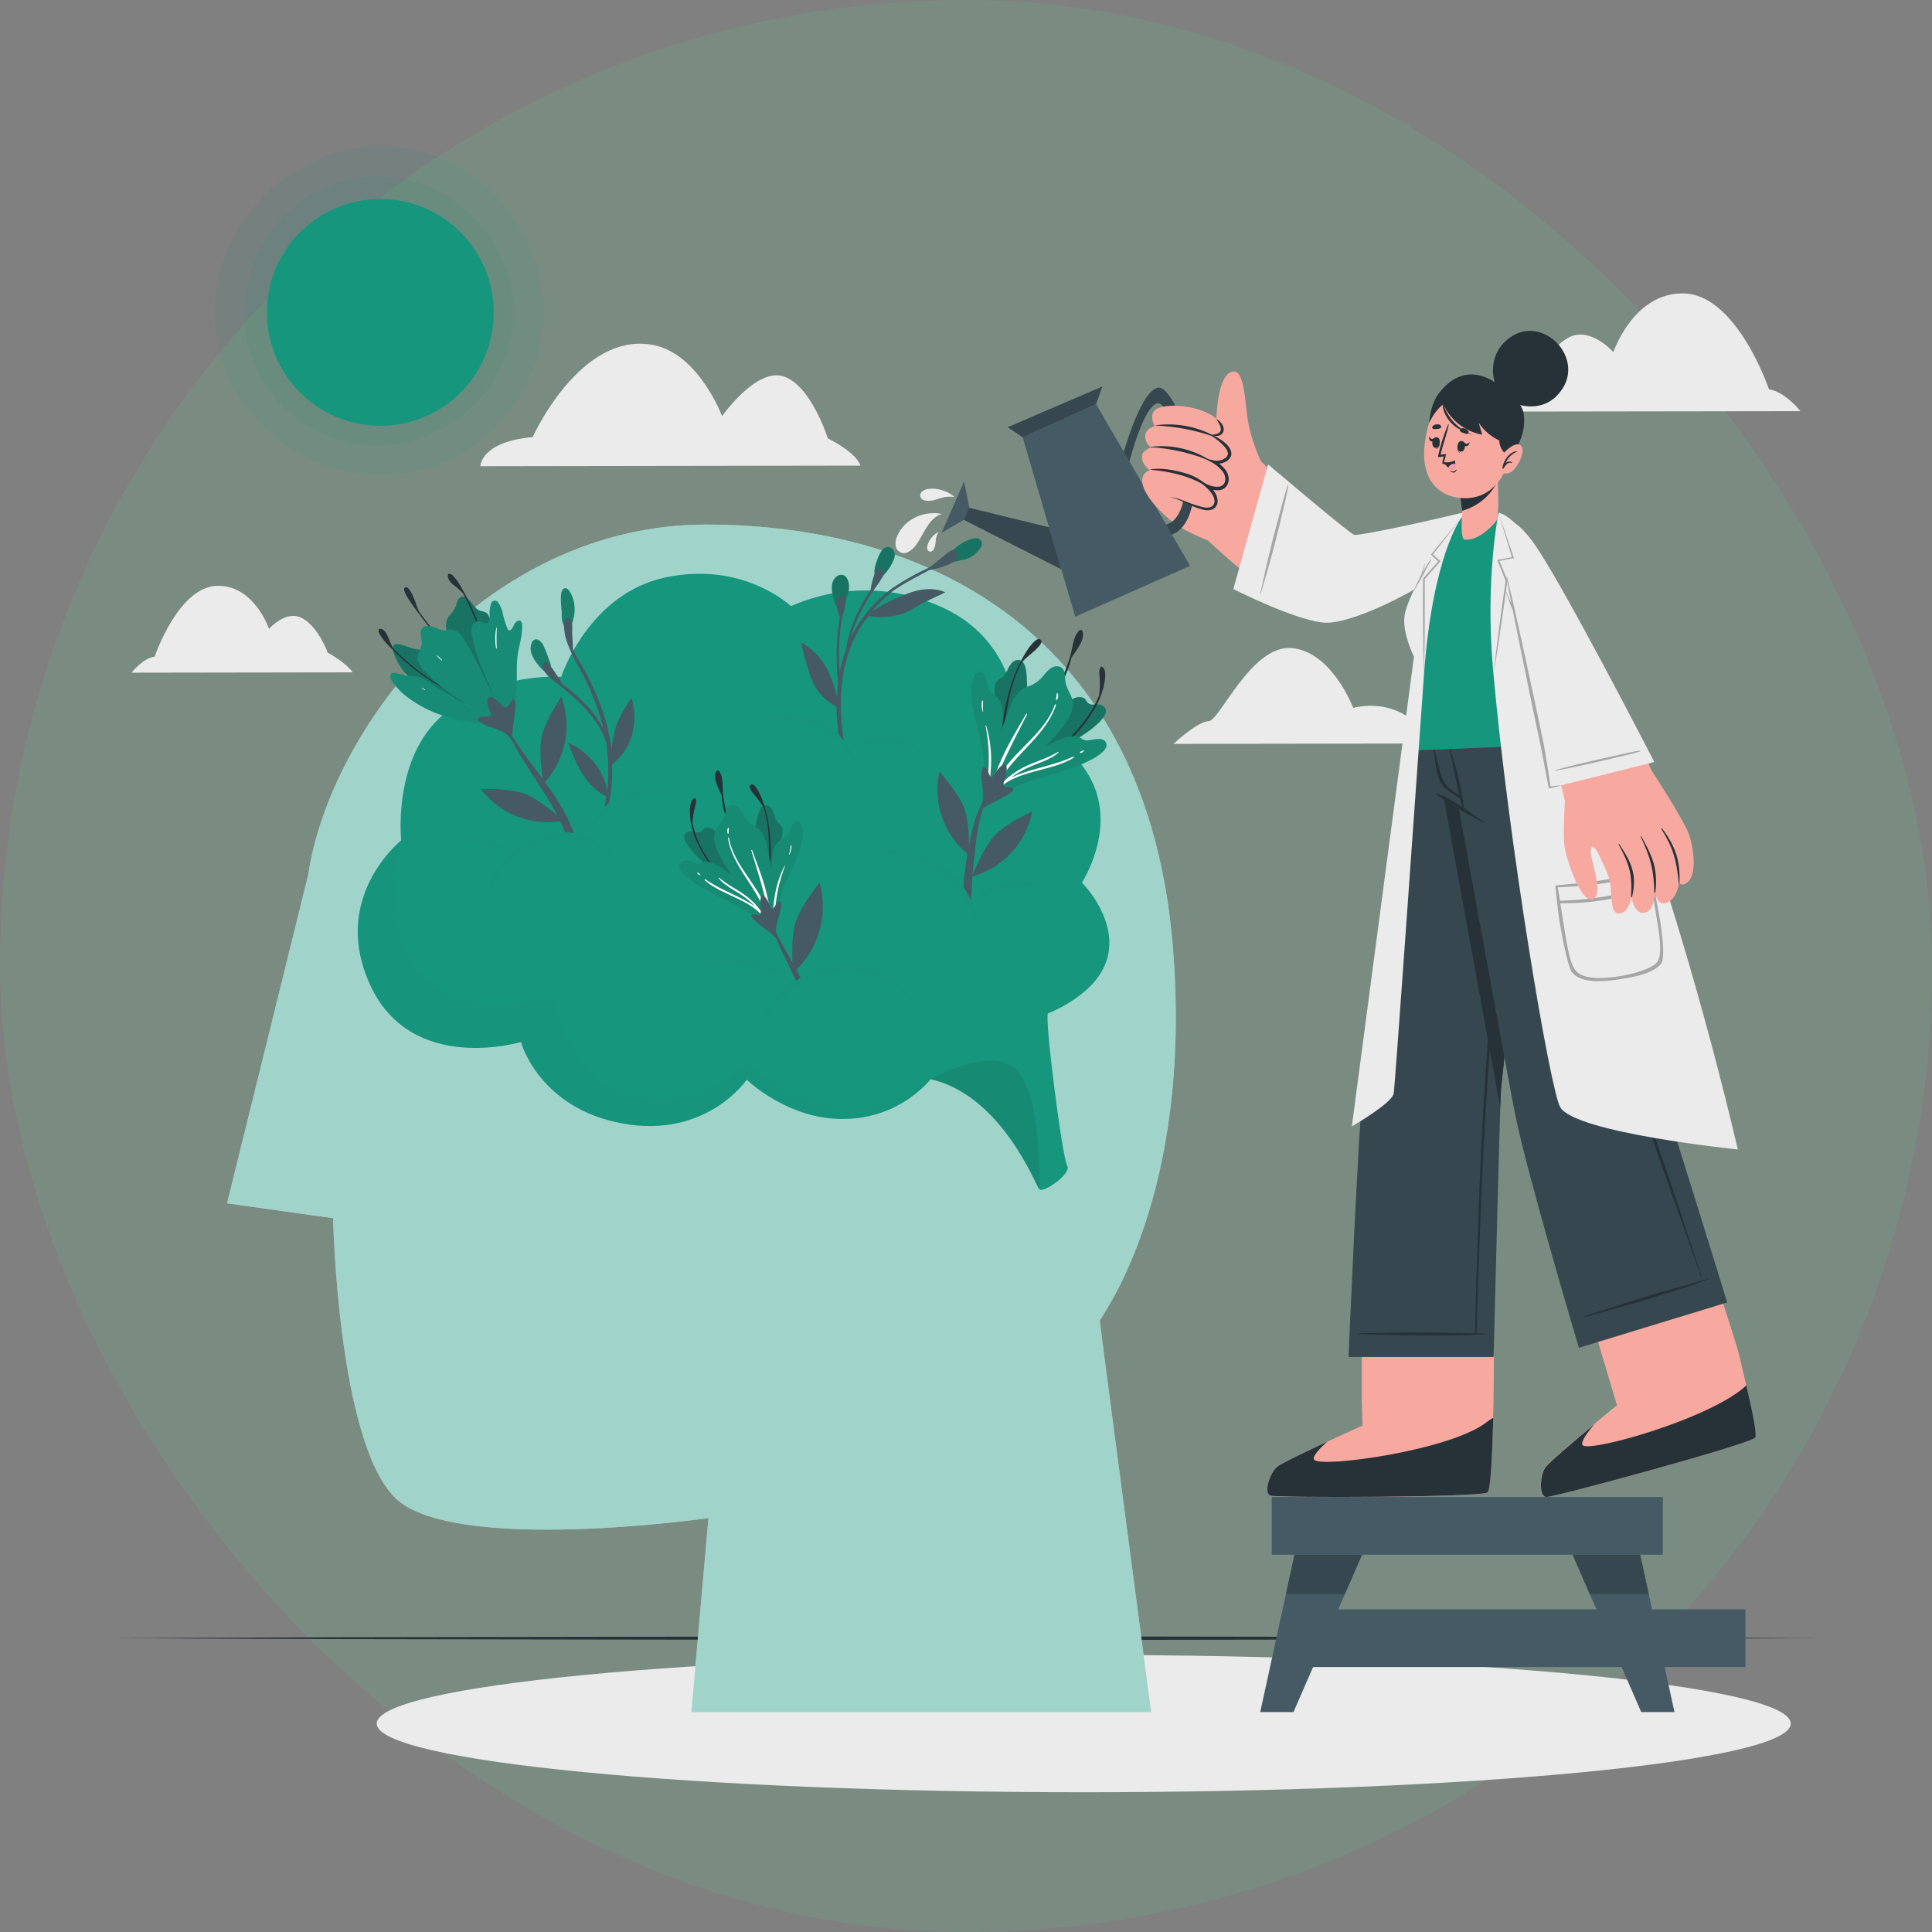 <svg width="150" height="150" viewBox="0 0 150 150" fill="none" xmlns="http://www.w3.org/2000/svg">
<rect x="0" y="0" width="150" height="150" fill="#808080" stroke="none"/>
<rect width="150" height="150" rx="75" fill="#5BCC85" fill-opacity="0.16"/>
<path d="M116.451 31.956L139.785 31.923C139.785 31.923 138.621 30.423 137.343 30.225C137.343 30.225 134.844 22.824 130.68 22.779C126.807 22.734 125.262 27.342 125.262 27.342C125.262 27.342 123.462 25.278 121.752 26.226C120.042 27.174 119.073 29.877 119.073 29.877C119.073 29.877 117.147 30.918 116.451 31.956Z" fill="#EBEBEB"/>
<path d="M66.804 36.15L37.296 36.195C37.296 36.195 37.296 34.308 41.358 33.933C41.358 33.933 45.057 25.689 50.724 26.787C54.255 27.471 56.064 32.313 56.064 32.313C56.064 32.313 58.725 28.497 60.864 29.232C63.003 29.967 64.269 34.032 64.269 34.032C64.269 34.032 66.468 35.1 66.804 36.15Z" fill="#EBEBEB"/>
<path d="M111.171 57.726L91.107 57.756C91.107 57.756 93 55.992 93.84 55.992C94.68 55.992 97.14 50.07 100.269 50.316C103.398 50.562 105.069 54.966 105.069 54.966C105.069 54.966 108.9 53.766 111.171 57.726Z" fill="#EBEBEB"/>
<path d="M27.375 52.2L10.215 52.227C10.215 52.227 11.067 51.114 12.015 50.976C12.015 50.976 13.833 45.528 16.896 45.483C19.743 45.444 20.889 48.825 20.889 48.825C20.889 48.825 22.206 47.307 23.469 47.997C24.732 48.687 25.446 50.676 25.446 50.676C25.446 50.676 26.859 51.426 27.375 52.2Z" fill="#EBEBEB"/>
<path d="M8.829 127.188L25.371 127.116L41.916 127.089L75 127.038L108.087 127.089L124.629 127.116L141.171 127.188L124.629 127.26L108.087 127.287L75 127.338L41.916 127.287L25.371 127.26L8.829 127.188Z" fill="#263238"/>
<path d="M84.141 139.149C114.458 139.149 139.035 136.762 139.035 133.818C139.035 130.874 114.458 128.487 84.141 128.487C53.824 128.487 29.247 130.874 29.247 133.818C29.247 136.762 53.824 139.149 84.141 139.149Z" fill="#EBEBEB"/>
<g opacity="0.3">
<path opacity="0.3" d="M42.159 24.279C42.159 27.621 40.831 30.826 38.468 33.188C36.106 35.551 32.901 36.879 29.559 36.879C22.596 36.879 16.638 31.236 16.638 24.279C16.638 17.322 22.59 11.358 29.553 11.358C36.516 11.358 42.159 17.316 42.159 24.279Z" fill="#16967D"/>
</g>
<g opacity="0.3">
<path opacity="0.3" d="M29.265 34.575C26.527 34.574 23.902 33.486 21.966 31.55C20.031 29.614 18.943 26.989 18.942 24.252C18.942 18.552 23.565 13.668 29.265 13.668C34.965 13.668 39.849 18.549 39.849 24.252C39.849 29.955 34.968 34.575 29.265 34.575Z" fill="#16967D"/>
</g>
<path d="M29.529 33.06C34.392 33.06 38.334 29.118 38.334 24.255C38.334 19.392 34.392 15.45 29.529 15.45C24.666 15.45 20.724 19.392 20.724 24.255C20.724 29.118 24.666 33.06 29.529 33.06Z" fill="#16967D"/>
<path d="M55.005 117.864L53.676 132.927H89.376C89.376 132.927 85.389 102.813 85.389 102.549C85.389 102.285 92.652 93.072 91.059 73.497C89.067 49.134 72 40.728 54.828 40.728C37.656 40.728 25.602 56.601 23.928 67.926L17.628 93.426L25.863 94.578C25.863 94.578 26.217 111.846 30.663 116.274C35.109 120.702 55.005 117.864 55.005 117.864Z" fill="white"/>
<path opacity="0.41" d="M55.005 117.864L53.676 132.927H89.376C89.376 132.927 85.389 102.813 85.389 102.549C85.389 102.285 92.652 93.072 91.059 73.497C89.067 49.134 72 40.728 54.828 40.728C37.656 40.728 25.602 56.601 23.928 67.926L17.628 93.426L25.863 94.578C25.863 94.578 26.217 111.846 30.663 116.274C35.109 120.702 55.005 117.864 55.005 117.864Z" fill="#16967D"/>
<path d="M86.025 74.181C85.365 77.205 81.357 78.681 81.357 78.681C81.111 79.227 82.476 89.892 82.857 90.501C83.238 91.11 80.982 92.682 80.685 92.331C80.388 91.98 77.751 85.041 72.264 83.793C71.433 84.747 70.41 85.514 69.262 86.046C68.114 86.576 66.866 86.859 65.601 86.874C61.191 86.982 57.981 83.826 57.981 83.826C57.981 83.826 54.87 88.416 48.348 87.231C41.826 86.046 40.443 80.901 40.443 80.901C40.443 80.901 32.016 83.448 28.779 76.557C26.301 71.286 29.019 67.446 30.423 65.943C30.649 65.694 30.892 65.46 31.149 65.244C31.149 65.244 30.453 58.851 34.404 55.5C38.355 52.149 43.572 52.551 43.572 52.551C43.572 52.551 45.672 46.08 51.711 44.82C57.75 43.56 61.407 47.061 61.407 47.061C63.201 46.267 65.139 45.852 67.101 45.842C69.062 45.831 71.005 46.226 72.807 47.001C79.077 49.614 78.885 55.842 78.885 55.842C78.885 55.842 83.445 57.342 84.957 61.065C86.469 64.788 83.997 68.523 83.997 68.523C83.997 68.523 86.682 71.157 86.025 74.181Z" fill="#16967D"/>
<g style="mix-blend-mode:multiply" opacity="0.1">
<g style="mix-blend-mode:multiply" opacity="0.1">
<path d="M72.264 83.79C71.433 84.744 70.41 85.512 69.262 86.043C68.114 86.574 66.866 86.856 65.601 86.871C61.191 86.979 57.981 83.823 57.981 83.823C57.981 83.823 54.87 88.413 48.348 87.228C41.826 86.043 40.443 80.898 40.443 80.898C40.443 80.898 32.016 83.445 28.779 76.554C26.301 71.283 29.019 67.443 30.423 65.94L31.149 65.241C31.11 65.349 28.803 71.775 32.895 75.798C36.987 79.821 42.9 77.202 42.9 77.202C42.9 77.202 43.656 83.562 48.726 85.017C54.357 86.634 58.008 82.353 58.008 82.353C58.008 82.353 64.593 89.526 72.264 83.79Z" fill="#222221"/>
</g>
</g>
<g style="mix-blend-mode:multiply" opacity="0.1">
<path d="M80.7 92.328C80.4 91.98 77.766 85.038 72.279 83.79C72.279 83.79 76.779 81.147 78.852 82.998C80.925 84.849 80.7 92.328 80.7 92.328Z" fill="#222221"/>
</g>
<path d="M74.7 42.162C75.021 41.982 75.546 41.724 75.924 41.796C75.987 41.814 76.046 41.846 76.095 41.89C76.145 41.934 76.183 41.988 76.209 42.049C76.234 42.11 76.246 42.176 76.242 42.242C76.238 42.307 76.22 42.372 76.188 42.429C75.976 42.807 75.655 43.113 75.267 43.305C75.066 43.404 74.85 43.465 74.628 43.488C74.388 43.58 74.132 43.621 73.875 43.608H73.827C73.82 43.611 73.812 43.612 73.804 43.612C73.796 43.611 73.788 43.609 73.781 43.605C73.774 43.602 73.768 43.597 73.763 43.59C73.758 43.584 73.754 43.577 73.752 43.569L73.71 43.554C73.095 43.287 74.466 42.3 74.7 42.162Z" fill="#16967D"/>
<g style="mix-blend-mode:multiply" opacity="0.3">
<path d="M74.7 42.162C75.021 41.982 75.546 41.724 75.924 41.796C75.987 41.814 76.046 41.846 76.095 41.89C76.145 41.934 76.183 41.988 76.209 42.049C76.234 42.11 76.246 42.176 76.242 42.242C76.238 42.307 76.22 42.372 76.188 42.429C75.976 42.807 75.655 43.113 75.267 43.305C75.066 43.404 74.85 43.465 74.628 43.488C74.388 43.58 74.132 43.621 73.875 43.608H73.827C73.82 43.611 73.812 43.612 73.804 43.612C73.796 43.611 73.788 43.609 73.781 43.605C73.774 43.602 73.768 43.597 73.763 43.59C73.758 43.584 73.754 43.577 73.752 43.569L73.71 43.554C73.095 43.287 74.466 42.3 74.7 42.162Z" fill="#222221"/>
</g>
<path d="M68.127 43.41C67.977 43.812 67.734 44.505 68.025 44.91C68.042 44.935 68.065 44.955 68.093 44.966C68.121 44.978 68.151 44.981 68.181 44.976C68.355 44.922 68.504 44.809 68.601 44.655C68.971 44.28 69.254 43.83 69.432 43.335C69.558 42.99 69.375 42.474 68.934 42.477C68.493 42.48 68.25 43.071 68.127 43.41Z" fill="#16967D"/>
<g style="mix-blend-mode:multiply" opacity="0.3">
<path d="M68.127 43.41C67.977 43.812 67.734 44.505 68.025 44.91C68.042 44.935 68.065 44.955 68.093 44.966C68.121 44.978 68.151 44.981 68.181 44.976C68.355 44.922 68.504 44.809 68.601 44.655C68.971 44.28 69.254 43.83 69.432 43.335C69.558 42.99 69.375 42.474 68.934 42.477C68.493 42.48 68.25 43.071 68.127 43.41Z" fill="#222221"/>
</g>
<path d="M64.8 46.743C64.908 47.079 65.271 47.487 65.496 46.983C65.503 46.969 65.506 46.955 65.506 46.94C65.506 46.925 65.503 46.91 65.496 46.896C65.796 46.296 66.096 45.651 65.796 44.979C65.607 44.541 65.145 44.523 64.836 44.868C64.395 45.357 64.623 46.2 64.8 46.743Z" fill="#16967D"/>
<g style="mix-blend-mode:multiply" opacity="0.3">
<path d="M64.8 46.743C64.908 47.079 65.271 47.487 65.496 46.983C65.503 46.969 65.506 46.955 65.506 46.94C65.506 46.925 65.503 46.91 65.496 46.896C65.796 46.296 66.096 45.651 65.796 44.979C65.607 44.541 65.145 44.523 64.836 44.868C64.395 45.357 64.623 46.2 64.8 46.743Z" fill="#222221"/>
</g>
<path d="M74.043 43.611C73.524 43.98 72.486 44.211 72.147 44.259C72.018 44.346 69.903 45.393 69.129 46.038C68.613 46.469 68.138 46.947 67.71 47.466C68.598 46.898 69.543 46.427 70.53 46.059C71.43 45.723 72.48 45.585 73.392 45.981C73.392 46.011 72.21 46.533 71.703 46.797C71.196 47.061 70.803 47.358 70.32 47.562C69.41 47.906 68.425 47.998 67.467 47.829C67.455 47.826 67.444 47.821 67.434 47.814C66.818 48.595 66.327 49.468 65.979 50.4C65.121 52.8 65.169 55.239 65.508 57.513C65.481 57.471 65.448 57.435 65.415 57.393C65.322 57.269 65.222 57.151 65.115 57.039C65.014 56.332 64.958 55.62 64.947 54.906C64.948 54.895 64.948 54.884 64.947 54.873C64.139 54.451 63.49 53.78 63.096 52.959C62.713 51.957 62.412 50.925 62.196 49.875C63.178 50.414 63.95 51.269 64.386 52.302C64.638 52.883 64.838 53.485 64.986 54.102C65.001 53.763 65.022 53.427 65.061 53.091C64.947 51.894 64.928 50.69 65.007 49.491C65.043 48.965 65.109 48.442 65.205 47.925C65.077 47.601 64.984 47.264 64.929 46.92C64.921 46.8 64.944 46.68 64.995 46.572C65.041 46.452 65.131 46.355 65.246 46.299C65.362 46.243 65.494 46.233 65.616 46.272C65.638 46.278 65.657 46.29 65.671 46.308C65.686 46.326 65.693 46.348 65.694 46.371C65.694 46.434 65.694 46.5 65.694 46.566C65.629 47.02 65.529 47.468 65.394 47.907C65.264 48.591 65.185 49.284 65.157 49.98C65.127 50.715 65.157 51.444 65.193 52.176C65.303 51.621 65.457 51.075 65.652 50.544C65.818 49.49 66.138 48.466 66.6 47.505C66.897 46.918 67.229 46.349 67.593 45.801C67.651 45.385 67.751 44.977 67.893 44.583C68.001 44.319 68.154 44.124 68.361 44.136C68.688 44.136 68.697 44.376 68.586 44.649C68.419 44.987 68.216 45.306 67.98 45.6C67.333 46.517 66.79 47.503 66.36 48.54C66.242 48.852 66.142 49.17 66.06 49.494C66.809 47.984 67.907 46.674 69.264 45.675C70.178 45.054 71.144 44.513 72.15 44.058C72.597 43.728 73.014 43.377 73.455 43.017C73.589 42.871 73.762 42.767 73.953 42.717C74.004 42.713 74.055 42.723 74.101 42.745C74.148 42.767 74.187 42.801 74.217 42.843C74.457 43.161 74.328 43.407 74.043 43.611Z" fill="#455A64"/>
<g style="mix-blend-mode:multiply" opacity="0.1">
<g style="mix-blend-mode:multiply" opacity="0.1">
<path d="M58.2 56.082C58.99 55.732 59.836 55.529 60.699 55.482C61.136 55.451 61.575 55.463 62.01 55.518C62.449 55.577 62.88 55.682 63.297 55.833C63.713 55.999 64.106 56.218 64.467 56.484C64.818 56.752 65.136 57.06 65.415 57.402C65.969 58.07 66.378 58.847 66.615 59.682C66.195 58.957 65.686 58.287 65.1 57.687C64.537 57.104 63.857 56.646 63.105 56.343C62.335 56.065 61.524 55.917 60.705 55.905C59.866 55.884 59.027 55.943 58.2 56.082Z" fill="#222221"/>
</g>
<g style="mix-blend-mode:multiply" opacity="0.1">
<path d="M71.778 58.608C71.327 58.348 70.851 58.136 70.356 57.975C69.88 57.821 69.386 57.728 68.886 57.699C68.761 57.691 68.636 57.691 68.511 57.699C68.387 57.69 68.263 57.69 68.139 57.699L67.761 57.726C67.638 57.75 67.512 57.771 67.386 57.789L67.197 57.816L67.011 57.864L66.633 57.951C66.378 58.014 66.135 58.104 65.865 58.164C66.076 57.995 66.299 57.841 66.531 57.702C66.771 57.572 67.022 57.462 67.281 57.375C67.413 57.333 67.545 57.291 67.677 57.255L68.085 57.186C68.222 57.16 68.362 57.148 68.502 57.15C68.641 57.141 68.78 57.141 68.919 57.15C69.476 57.181 70.02 57.327 70.518 57.579C71.015 57.815 71.447 58.169 71.778 58.608Z" fill="#222221"/>
</g>
</g>
<path d="M83.526 57.417C82.656 57.916 81.754 58.356 80.826 58.734C80.385 58.948 79.928 59.125 79.458 59.265C79.2 59.336 78.927 59.325 78.675 59.235C78.532 59.208 78.405 59.13 78.315 59.016C78.293 58.992 78.279 58.962 78.276 58.929C77.883 58.575 77.766 58.005 77.646 57.477C77.399 56.424 77.263 55.348 77.241 54.267C77.241 53.874 77.16 53.367 77.34 52.989C77.451 52.764 77.589 52.743 77.763 52.617C78.177 52.317 78.189 51.93 78.489 51.558C78.558 51.452 78.654 51.366 78.767 51.31C78.881 51.254 79.008 51.23 79.134 51.24C79.764 51.366 79.698 52.59 79.734 53.04C79.812 53.967 79.812 54.898 79.734 55.824C79.682 56.661 79.555 57.491 79.353 58.305C80.197 57.031 81.219 55.884 82.389 54.9C82.809 54.543 83.481 53.958 84.087 54.171C84.333 54.258 84.306 54.444 84.465 54.576C84.801 54.855 85.167 54.576 85.518 54.744C86.832 55.404 83.979 57.159 83.526 57.417Z" fill="#16967D"/>
<g style="mix-blend-mode:multiply" opacity="0.3">
<path d="M83.526 57.417C82.656 57.916 81.754 58.356 80.826 58.734C80.385 58.948 79.928 59.125 79.458 59.265C79.2 59.336 78.927 59.325 78.675 59.235C78.532 59.208 78.405 59.13 78.315 59.016C78.293 58.992 78.279 58.962 78.276 58.929C77.883 58.575 77.766 58.005 77.646 57.477C77.399 56.424 77.263 55.348 77.241 54.267C77.241 53.874 77.16 53.367 77.34 52.989C77.451 52.764 77.589 52.743 77.763 52.617C78.177 52.317 78.189 51.93 78.489 51.558C78.558 51.452 78.654 51.366 78.767 51.31C78.881 51.254 79.008 51.23 79.134 51.24C79.764 51.366 79.698 52.59 79.734 53.04C79.812 53.967 79.812 54.898 79.734 55.824C79.682 56.661 79.555 57.491 79.353 58.305C80.197 57.031 81.219 55.884 82.389 54.9C82.809 54.543 83.481 53.958 84.087 54.171C84.333 54.258 84.306 54.444 84.465 54.576C84.801 54.855 85.167 54.576 85.518 54.744C86.832 55.404 83.979 57.159 83.526 57.417Z" fill="#222221"/>
</g>
<path d="M82.596 52.71C81.654 54.612 80.598 56.451 79.689 58.368C79.665 58.416 79.584 58.368 79.605 58.332C80.313 56.577 81.267 54.939 82.131 53.259C82.585 52.435 82.934 51.557 83.169 50.646C83.313 50.025 83.349 49.446 83.769 48.969C83.786 48.948 83.808 48.931 83.834 48.921C83.859 48.911 83.887 48.908 83.914 48.912C83.941 48.916 83.966 48.927 83.988 48.944C84.009 48.961 84.026 48.983 84.036 49.008C84.288 49.608 83.571 50.481 83.193 51.054C83.051 51.625 82.851 52.18 82.596 52.71Z" fill="#263238"/>
<path d="M78.867 52.449C78.186 54.198 78.033 56.097 77.811 57.939C77.811 57.948 77.808 57.956 77.801 57.962C77.795 57.969 77.787 57.972 77.778 57.972C77.769 57.972 77.761 57.969 77.755 57.962C77.749 57.956 77.745 57.948 77.745 57.939C77.763 55.485 78.345 52.761 79.641 50.652C79.755 50.463 80.511 49.305 80.817 49.692C80.979 49.899 80.619 50.232 80.502 50.349C80.127 50.745 79.662 51.018 79.32 51.453C79.137 51.795 78.99 52.137 78.867 52.449Z" fill="#263238"/>
<path d="M85.743 53.055C85.571 53.89 85.239 54.683 84.765 55.392C83.805 56.922 82.431 58.143 80.976 59.19C80.943 59.217 80.901 59.157 80.931 59.133C82.32 58.017 83.691 56.847 84.648 55.323C84.898 54.926 85.115 54.51 85.296 54.078L85.338 53.976C85.336 53.972 85.335 53.968 85.335 53.964C85.335 53.959 85.336 53.955 85.338 53.952C85.404 53.44 85.412 52.923 85.362 52.41C85.316 52.192 85.352 51.965 85.461 51.771C85.466 51.763 85.473 51.756 85.482 51.753C85.49 51.749 85.5 51.748 85.509 51.75C85.935 51.861 85.8 52.749 85.743 53.055Z" fill="#263238"/>
<path d="M84.876 58.896C83.028 59.922 80.817 60.261 78.876 61.056C78.432 61.236 77.994 61.437 77.559 61.656C77.426 61.729 77.288 61.794 77.148 61.851C77.06 61.885 76.965 61.894 76.872 61.878C76.833 61.872 76.795 61.859 76.761 61.839C76.698 61.803 76.645 61.753 76.607 61.693C76.568 61.632 76.545 61.563 76.539 61.491C76.504 61.191 76.517 60.887 76.578 60.591C76.551 60.273 76.497 59.955 76.464 59.673C76.422 59.259 76.368 58.851 76.305 58.44C76.164 57.57 75.945 56.718 75.729 55.863C75.517 55.144 75.416 54.398 75.429 53.649C75.429 53.25 75.498 52.506 75.852 52.245C76.206 51.984 76.398 52.224 76.524 52.521C76.65 52.818 76.641 53.121 76.734 53.397C76.878 53.826 77.133 53.868 77.415 54.135C77.583 54.325 77.709 54.548 77.784 54.79C77.859 55.032 77.882 55.288 77.85 55.539C77.826 55.944 77.781 56.352 77.727 56.754C77.847 56.391 77.982 56.031 78.12 55.68C78.369 55.047 78.615 54.258 79.089 53.751C79.239 53.581 79.427 53.448 79.638 53.364C80.093 53.239 80.507 52.996 80.838 52.659C81.162 52.299 81.582 51.648 82.155 51.735C82.728 51.822 82.668 52.398 82.704 52.827C82.773 53.625 83.424 54.057 83.277 54.927C83.157 55.635 82.662 56.244 82.224 56.787C81.883 57.211 81.514 57.612 81.12 57.987C81.649 57.667 82.219 57.419 82.815 57.252C83.071 57.157 83.347 57.131 83.616 57.177C84.003 57.279 84.024 57.525 84.516 57.477C84.882 57.435 85.683 57.177 85.881 57.684C86.079 58.191 85.239 58.692 84.876 58.896Z" fill="#16967D"/>
<g style="mix-blend-mode:multiply" opacity="0.1">
<path d="M84.876 58.896C83.028 59.922 80.817 60.261 78.876 61.056C78.432 61.236 77.994 61.437 77.559 61.656C77.426 61.729 77.288 61.794 77.148 61.851C77.06 61.885 76.965 61.894 76.872 61.878C76.833 61.872 76.795 61.859 76.761 61.839C76.698 61.803 76.645 61.753 76.607 61.693C76.568 61.632 76.545 61.563 76.539 61.491C76.504 61.191 76.517 60.887 76.578 60.591C76.551 60.273 76.497 59.955 76.464 59.673C76.422 59.259 76.368 58.851 76.305 58.44C76.164 57.57 75.945 56.718 75.729 55.863C75.517 55.144 75.416 54.398 75.429 53.649C75.429 53.25 75.498 52.506 75.852 52.245C76.206 51.984 76.398 52.224 76.524 52.521C76.65 52.818 76.641 53.121 76.734 53.397C76.878 53.826 77.133 53.868 77.415 54.135C77.583 54.325 77.709 54.548 77.784 54.79C77.859 55.032 77.882 55.288 77.85 55.539C77.826 55.944 77.781 56.352 77.727 56.754C77.847 56.391 77.982 56.031 78.12 55.68C78.369 55.047 78.615 54.258 79.089 53.751C79.239 53.581 79.427 53.448 79.638 53.364C80.093 53.239 80.507 52.996 80.838 52.659C81.162 52.299 81.582 51.648 82.155 51.735C82.728 51.822 82.668 52.398 82.704 52.827C82.773 53.625 83.424 54.057 83.277 54.927C83.157 55.635 82.662 56.244 82.224 56.787C81.883 57.211 81.514 57.612 81.12 57.987C81.649 57.667 82.219 57.419 82.815 57.252C83.071 57.157 83.347 57.131 83.616 57.177C84.003 57.279 84.024 57.525 84.516 57.477C84.882 57.435 85.683 57.177 85.881 57.684C86.079 58.191 85.239 58.692 84.876 58.896Z" fill="#222221"/>
</g>
<path d="M76.368 55.827V55.848C76.386 55.845 76.38 55.824 76.368 55.827Z" fill="#F1D1C5"/>
<path d="M83.358 58.827C81.534 59.991 78.366 59.766 77.142 61.746V61.842C77.054 61.876 76.959 61.885 76.866 61.869C76.59 61.179 76.722 60.408 76.749 59.67C76.813 58.554 76.736 57.435 76.518 56.34C76.518 56.31 76.554 56.301 76.566 56.34C76.816 57.184 76.946 58.06 76.953 58.941C76.974 59.841 76.731 60.918 76.992 61.794L77.01 61.704C77.01 60.693 77.418 59.676 77.832 58.776C78.366 57.615 79.032 56.532 79.677 55.425C79.701 55.38 79.764 55.425 79.74 55.47C79.188 56.559 78.615 57.645 78.099 58.752C77.765 59.425 77.495 60.128 77.292 60.852C78.3 58.5 81.045 57.153 81.9 54.711C81.904 54.699 81.912 54.69 81.923 54.684C81.934 54.679 81.947 54.678 81.959 54.682C81.97 54.686 81.98 54.695 81.985 54.706C81.99 54.717 81.991 54.729 81.987 54.741C81.123 57.336 78.345 58.776 77.304 61.251C77.471 61.049 77.665 60.871 77.88 60.723C78.323 60.284 78.829 59.913 79.38 59.622C80.28 59.151 81.264 58.92 82.134 58.383C82.167 58.365 82.2 58.416 82.173 58.44C81.504 59.013 80.628 59.229 79.839 59.586C79.365 59.798 78.915 60.062 78.498 60.372C78.753 60.252 79.014 60.145 79.281 60.054C80.628 59.577 82.023 59.355 83.325 58.746C83.335 58.744 83.345 58.746 83.354 58.751C83.363 58.756 83.37 58.764 83.373 58.773C83.377 58.783 83.378 58.793 83.375 58.803C83.372 58.812 83.366 58.821 83.358 58.827Z" fill="white"/>
<path d="M76.242 54.417C76.19 54.693 76.207 54.977 76.293 55.245C76.294 55.249 76.297 55.252 76.301 55.254C76.304 55.257 76.308 55.258 76.312 55.258C76.317 55.258 76.321 55.257 76.324 55.254C76.328 55.252 76.33 55.249 76.332 55.245C76.302 54.977 76.302 54.706 76.332 54.438C76.32 54.39 76.254 54.372 76.242 54.417Z" fill="white"/>
<path d="M82.053 53.85C82.02 54 82.023 54.15 81.996 54.312C81.996 54.363 82.059 54.369 82.077 54.33C82.148 54.183 82.171 54.017 82.143 53.856C82.131 53.817 82.062 53.802 82.053 53.85Z" fill="white"/>
<path d="M84.069 58.26C83.991 58.301 83.917 58.348 83.847 58.401C83.843 58.406 83.84 58.412 83.838 58.418C83.837 58.425 83.837 58.431 83.84 58.437C83.842 58.444 83.845 58.449 83.85 58.453C83.856 58.457 83.862 58.46 83.868 58.461C83.966 58.454 84.058 58.411 84.126 58.341C84.165 58.305 84.12 58.23 84.069 58.26Z" fill="white"/>
<path d="M76.227 60.657C76.29 61.359 76.452 62.112 76.104 62.805C76.074 62.865 76.131 62.919 76.176 62.874C76.521 62.502 78.795 61.611 78.693 61.227C78.63 60.993 78 61.284 77.913 60.96C77.916 60.768 77.956 60.579 78.03 60.402C78.078 60.216 78.12 60.024 78.15 59.835C78.18 59.646 78.174 59.436 78.021 59.37C77.868 59.304 77.646 59.52 77.526 59.67C77.406 59.82 77.334 59.931 77.241 60.063C77.148 60.195 76.995 60.48 76.863 60.243C76.731 60.006 76.71 59.784 76.533 59.628C76.131 59.274 76.2 60.447 76.227 60.657Z" fill="#455A64"/>
<path d="M75.396 69.933C75.309 69.732 75.21 69.531 75.096 69.333C75.007 69.17 74.906 69.014 74.796 68.865C74.796 68.736 74.817 68.604 74.829 68.475C74.895 67.749 74.988 67.026 75.114 66.309C75.147 66.108 75.186 65.907 75.225 65.709C75.315 65.244 75.417 64.782 75.525 64.32C75.678 63.641 75.918 62.984 76.239 62.367C76.353 62.158 76.481 61.958 76.623 61.767L76.746 61.611L76.881 61.449L76.995 61.323L77.013 61.305C77.022 61.295 77.035 61.288 77.049 61.288C77.063 61.287 77.076 61.291 77.087 61.3C77.097 61.31 77.103 61.322 77.104 61.336C77.105 61.35 77.1 61.364 77.091 61.374L76.983 61.512C76.958 61.545 76.935 61.579 76.914 61.614C76.875 61.668 76.836 61.728 76.797 61.785C76.758 61.842 76.767 61.836 76.755 61.863C76.586 62.142 76.446 62.438 76.335 62.745C75.924 63.849 75.819 65.097 75.675 66.231C75.603 66.793 75.545 67.354 75.501 67.914C75.496 67.961 75.496 68.008 75.501 68.055C75.456 68.67 75.417 69.3 75.396 69.933Z" fill="#455A64"/>
<path d="M75.24 66.405C75.24 66.405 75.324 63.972 74.862 62.739C74.4 61.506 72.93 59.916 72.93 59.916C72.671 61.105 72.75 62.343 73.159 63.49C73.567 64.637 74.288 65.647 75.24 66.405Z" fill="#455A64"/>
<path d="M75.456 68.058C75.456 68.058 76.341 65.787 77.256 64.839C78.171 63.891 80.142 63.003 80.142 63.003C79.911 64.199 79.35 65.307 78.521 66.2C77.693 67.094 76.631 67.737 75.456 68.058Z" fill="#455A64"/>
<g style="mix-blend-mode:multiply" opacity="0.1">
<g style="mix-blend-mode:multiply" opacity="0.1">
<path d="M66.984 66.177C67.983 65.94 69.017 65.897 70.032 66.051C71.064 66.198 72.056 66.553 72.948 67.092C73.394 67.369 73.806 67.699 74.175 68.073C74.537 68.452 74.849 68.876 75.105 69.333C75.611 70.233 75.89 71.244 75.918 72.276C75.683 71.309 75.286 70.389 74.742 69.555C74.205 68.744 73.495 68.062 72.663 67.557C72.456 67.428 72.243 67.314 72.027 67.197C71.811 67.08 71.589 66.987 71.358 66.897C70.902 66.716 70.433 66.569 69.954 66.459C68.979 66.244 67.982 66.15 66.984 66.177Z" fill="#222221"/>
</g>
<g style="mix-blend-mode:multiply" opacity="0.1">
<path d="M81.6 69.126C81.064 68.996 80.52 68.906 79.971 68.856C79.439 68.813 78.905 68.833 78.378 68.916C78.117 68.955 77.86 69.012 77.607 69.087C77.355 69.171 77.108 69.271 76.869 69.387C76.374 69.629 75.902 69.915 75.459 70.242C75.765 69.751 76.174 69.333 76.659 69.018C76.903 68.853 77.165 68.716 77.439 68.607C77.715 68.506 78.001 68.432 78.291 68.385C78.871 68.295 79.462 68.316 80.034 68.448C80.597 68.564 81.13 68.795 81.6 69.126Z" fill="#222221"/>
</g>
</g>
<path d="M32.1 52.881C33.246 53.817 34.707 54.192 36.093 54.609C36.483 54.726 36.864 54.849 37.245 54.984C37.508 55.103 37.798 55.149 38.085 55.116C38.583 55.014 38.631 54.567 38.637 54.135C38.648 53.997 38.648 53.859 38.637 53.721V53.628C38.639 53.619 38.638 53.61 38.636 53.601C38.633 53.592 38.628 53.584 38.622 53.577C38.622 53.409 38.595 53.244 38.583 53.088C38.511 52.188 38.43 51.288 38.352 50.406C38.324 49.68 38.233 48.957 38.079 48.246C38.013 47.997 37.941 47.664 37.689 47.535C37.541 47.484 37.391 47.441 37.239 47.406C37.109 47.35 36.993 47.266 36.9 47.16C36.654 46.902 36.216 46.122 35.757 46.371C35.523 46.5 35.457 46.8 35.406 47.034C35.281 47.332 35.096 47.602 34.863 47.826C34.518 48.276 34.605 48.855 34.794 49.35C35.064 49.992 35.415 50.597 35.838 51.15C36.255 51.732 36.711 52.284 37.134 52.863C37.369 53.181 37.587 53.512 37.788 53.853C37.887 54.021 37.977 54.189 38.061 54.363C38.127 54.481 38.179 54.607 38.214 54.738C37.704 54.103 37.153 53.501 36.564 52.938C35.964 52.338 35.43 51.627 34.746 51.105C34.241 50.696 33.616 50.463 32.967 50.439C32.603 50.458 32.239 50.414 31.89 50.31C31.582 50.181 31.262 50.081 30.936 50.01C30.213 49.908 30.573 50.76 30.729 51.105C31.039 51.797 31.509 52.406 32.1 52.881Z" fill="#16967D"/>
<g style="mix-blend-mode:multiply" opacity="0.3">
<path d="M32.1 52.881C33.246 53.817 34.707 54.192 36.093 54.609C36.483 54.726 36.864 54.849 37.245 54.984C37.508 55.103 37.798 55.149 38.085 55.116C38.583 55.014 38.631 54.567 38.637 54.135C38.648 53.997 38.648 53.859 38.637 53.721V53.628C38.639 53.619 38.638 53.61 38.636 53.601C38.633 53.592 38.628 53.584 38.622 53.577C38.622 53.409 38.595 53.244 38.583 53.088C38.511 52.188 38.43 51.288 38.352 50.406C38.324 49.68 38.233 48.957 38.079 48.246C38.013 47.997 37.941 47.664 37.689 47.535C37.541 47.484 37.391 47.441 37.239 47.406C37.109 47.35 36.993 47.266 36.9 47.16C36.654 46.902 36.216 46.122 35.757 46.371C35.523 46.5 35.457 46.8 35.406 47.034C35.281 47.332 35.096 47.602 34.863 47.826C34.518 48.276 34.605 48.855 34.794 49.35C35.064 49.992 35.415 50.597 35.838 51.15C36.255 51.732 36.711 52.284 37.134 52.863C37.369 53.181 37.587 53.512 37.788 53.853C37.887 54.021 37.977 54.189 38.061 54.363C38.127 54.481 38.179 54.607 38.214 54.738C37.704 54.103 37.153 53.501 36.564 52.938C35.964 52.338 35.43 51.627 34.746 51.105C34.241 50.696 33.616 50.463 32.967 50.439C32.603 50.458 32.239 50.414 31.89 50.31C31.582 50.181 31.262 50.081 30.936 50.01C30.213 49.908 30.573 50.76 30.729 51.105C31.039 51.797 31.509 52.406 32.1 52.881Z" fill="#222221"/>
</g>
<path d="M37.833 54.024C37.979 53.041 37.979 52.042 37.833 51.06C37.505 49.169 36.839 47.352 35.868 45.696C35.681 45.327 35.443 44.986 35.16 44.685C35.034 44.565 34.752 44.433 34.761 44.727C34.818 45.007 34.981 45.255 35.217 45.417C35.478 45.61 35.722 45.826 35.946 46.062C36.105 46.362 36.246 46.662 36.402 46.962C36.769 47.719 37.081 48.502 37.335 49.305C37.842 50.824 38.005 52.437 37.815 54.027L37.833 54.024Z" fill="#263238"/>
<path d="M37.623 54.462C36.64 54.317 35.683 54.026 34.785 53.601C33.069 52.741 31.522 51.578 30.219 50.169C29.918 49.886 29.661 49.56 29.457 49.2C29.376 49.047 29.331 48.738 29.61 48.831C29.889 48.924 30.039 49.236 30.141 49.467C30.248 49.779 30.384 50.08 30.546 50.367C30.783 50.604 31.023 50.835 31.272 51.063C31.891 51.633 32.551 52.157 33.246 52.632C34.553 53.556 36.049 54.179 37.626 54.456C37.626 54.456 37.638 54.465 37.623 54.462Z" fill="#263238"/>
<path d="M32.7 47.886C33.216 48.574 33.75 49.247 34.302 49.905C35.403 51.21 36.572 52.457 37.803 53.64C37.803 53.64 37.827 53.64 37.803 53.622C36.603 52.422 35.466 51.141 34.38 49.839C33.836 49.189 33.31 48.527 32.802 47.853C32.7 47.712 32.595 47.574 32.502 47.43C32.331 46.983 32.202 46.569 31.998 46.134C31.896 45.93 31.653 45.456 31.422 45.624C31.131 45.846 32.196 47.205 32.7 47.886Z" fill="#263238"/>
<path d="M30.396 52.818C30.722 53.319 31.133 53.758 31.611 54.117C32.635 54.888 33.805 55.444 35.049 55.752C36.233 56.106 37.48 56.197 38.703 56.019H38.748C38.752 56.022 38.758 56.024 38.763 56.024C38.769 56.024 38.774 56.022 38.778 56.019C38.81 56.014 38.842 56.005 38.871 55.992C38.871 55.992 38.988 55.971 38.961 55.959C39.012 55.889 39.067 55.822 39.126 55.758C39.343 55.515 39.538 55.253 39.708 54.975C39.889 54.609 40.008 54.216 40.059 53.811C40.194 52.884 40.059 51.939 40.173 51.009C40.26 50.199 40.566 49.425 40.539 48.609C40.539 48.429 40.509 48.138 40.257 48.186C39.936 48.249 39.891 48.693 39.681 48.879C39.666 48.927 39.627 48.942 39.57 48.924C39.498 48.96 39.453 48.939 39.432 48.858C39.403 48.811 39.379 48.76 39.36 48.708C39.313 48.599 39.272 48.488 39.237 48.375C39.171 48.177 39.12 47.973 39.066 47.775C39.011 47.409 38.873 47.06 38.664 46.755C38.633 46.711 38.59 46.677 38.54 46.656C38.491 46.634 38.437 46.627 38.383 46.633C38.33 46.64 38.28 46.661 38.237 46.694C38.195 46.727 38.162 46.771 38.142 46.821C38.026 47.153 37.984 47.506 38.019 47.856C38.019 48.099 37.968 48.456 37.638 48.381C37.503 48.354 37.38 48.273 37.245 48.246C37.124 48.225 37 48.248 36.894 48.31C36.788 48.372 36.707 48.469 36.666 48.585C36.525 48.927 36.645 49.362 36.717 49.71C36.817 50.157 36.944 50.598 37.098 51.03C37.398 51.852 38.058 53.406 38.4 54.207C38.586 54.648 36.498 50.097 35.7 49.179C35.505 48.993 35.247 48.886 34.977 48.879C34.803 48.879 34.641 48.948 34.467 48.945C34.289 48.929 34.115 48.878 33.957 48.795C33.525 48.603 32.787 48.375 32.667 49.044C32.61 49.344 32.751 49.644 32.757 49.944C32.717 50.23 32.621 50.505 32.475 50.754C32.226 51.393 32.823 51.954 33.24 52.38C33.759 52.907 34.323 53.386 34.926 53.814C35.298 54.084 36.726 55.014 37.113 55.254C36.618 55.002 35.085 54.054 34.602 53.772C34.284 53.589 33.972 53.397 33.666 53.199C33.36 53.001 33.117 52.803 32.826 52.644C32.59 52.527 32.326 52.479 32.064 52.506C31.708 52.473 31.355 52.408 31.011 52.311C30.825 52.281 30.48 52.164 30.345 52.353C30.231 52.473 30.3 52.683 30.396 52.818Z" fill="#16967D"/>
<g style="mix-blend-mode:multiply" opacity="0.09">
<path d="M30.396 52.818C30.722 53.319 31.133 53.758 31.611 54.117C32.635 54.888 33.805 55.444 35.049 55.752C36.233 56.106 37.48 56.197 38.703 56.019H38.748C38.752 56.022 38.758 56.024 38.763 56.024C38.769 56.024 38.774 56.022 38.778 56.019C38.81 56.014 38.842 56.005 38.871 55.992C38.871 55.992 38.988 55.971 38.961 55.959C39.012 55.889 39.067 55.822 39.126 55.758C39.343 55.515 39.538 55.253 39.708 54.975C39.889 54.609 40.008 54.216 40.059 53.811C40.194 52.884 40.059 51.939 40.173 51.009C40.26 50.199 40.566 49.425 40.539 48.609C40.539 48.429 40.509 48.138 40.257 48.186C39.936 48.249 39.891 48.693 39.681 48.879C39.666 48.927 39.627 48.942 39.57 48.924C39.498 48.96 39.453 48.939 39.432 48.858C39.403 48.811 39.379 48.76 39.36 48.708C39.313 48.599 39.272 48.488 39.237 48.375C39.171 48.177 39.12 47.973 39.066 47.775C39.011 47.409 38.873 47.06 38.664 46.755C38.633 46.711 38.59 46.677 38.54 46.656C38.491 46.634 38.437 46.627 38.383 46.633C38.33 46.64 38.28 46.661 38.237 46.694C38.195 46.727 38.162 46.771 38.142 46.821C38.026 47.153 37.984 47.506 38.019 47.856C38.019 48.099 37.968 48.456 37.638 48.381C37.503 48.354 37.38 48.273 37.245 48.246C37.124 48.225 37 48.248 36.894 48.31C36.788 48.372 36.707 48.469 36.666 48.585C36.525 48.927 36.645 49.362 36.717 49.71C36.817 50.157 36.944 50.598 37.098 51.03C37.398 51.852 38.058 53.406 38.4 54.207C38.586 54.648 36.498 50.097 35.7 49.179C35.505 48.993 35.247 48.886 34.977 48.879C34.803 48.879 34.641 48.948 34.467 48.945C34.289 48.929 34.115 48.878 33.957 48.795C33.525 48.603 32.787 48.375 32.667 49.044C32.61 49.344 32.751 49.644 32.757 49.944C32.717 50.23 32.621 50.505 32.475 50.754C32.226 51.393 32.823 51.954 33.24 52.38C33.759 52.907 34.323 53.386 34.926 53.814C35.298 54.084 36.726 55.014 37.113 55.254C36.618 55.002 35.085 54.054 34.602 53.772C34.284 53.589 33.972 53.397 33.666 53.199C33.36 53.001 33.117 52.803 32.826 52.644C32.59 52.527 32.326 52.479 32.064 52.506C31.708 52.473 31.355 52.408 31.011 52.311C30.825 52.281 30.48 52.164 30.345 52.353C30.231 52.473 30.3 52.683 30.396 52.818Z" fill="#222221"/>
</g>
<path d="M38.526 48.756C38.526 48.729 38.571 48.729 38.568 48.756C38.541 49.282 38.541 49.808 38.568 50.334C38.566 50.34 38.562 50.345 38.557 50.349C38.552 50.353 38.546 50.355 38.539 50.355C38.533 50.355 38.527 50.353 38.522 50.349C38.517 50.345 38.513 50.34 38.511 50.334C38.425 49.811 38.431 49.277 38.526 48.756Z" fill="white"/>
<path d="M33.93 50.883C34.069 50.989 34.199 51.107 34.317 51.237C34.317 51.255 34.317 51.288 34.287 51.273C34.149 51.161 34.022 51.038 33.906 50.904C33.9 50.889 33.9 50.868 33.93 50.883Z" fill="white"/>
<path d="M32.772 53.4L32.982 53.544C33.012 53.562 32.982 53.607 32.958 53.586L32.757 53.43C32.739 53.424 32.754 53.4 32.772 53.4Z" fill="white"/>
<path d="M37.935 56.4C38.562 56.631 39.294 56.784 39.666 57.399C39.673 57.41 39.683 57.418 39.695 57.422C39.707 57.426 39.72 57.426 39.732 57.421C39.744 57.417 39.754 57.408 39.76 57.397C39.766 57.386 39.768 57.373 39.765 57.36C39.663 56.88 40.281 54.36 39.894 54.306C39.66 54.27 39.528 54.984 39.201 54.933C39.063 54.912 38.901 54.687 38.802 54.594C38.675 54.468 38.541 54.35 38.4 54.24C38.268 54.141 38.076 54.051 37.929 54.171C37.782 54.291 37.83 54.585 37.884 54.771C37.938 54.957 37.989 55.071 38.043 55.2C38.097 55.329 38.247 55.605 37.968 55.632C37.727 55.612 37.485 55.632 37.251 55.692C36.714 55.917 37.746 56.322 37.935 56.4Z" fill="#455A64"/>
<path d="M44.559 64.68H44.535L44.106 64.617C44.028 64.617 43.947 64.617 43.869 64.617C43.758 64.317 43.635 64.053 43.503 63.78C43.434 63.63 43.359 63.48 43.284 63.33C43.032 62.838 42.76 62.362 42.468 61.902C41.526 60.402 40.53 58.968 39.702 57.429C39.44 56.943 39.198 56.443 38.976 55.929C38.958 55.893 38.946 55.857 38.931 55.824C38.871 55.677 38.808 55.524 38.751 55.374C38.751 55.338 38.793 55.314 38.811 55.35C38.856 55.461 38.904 55.569 38.958 55.68C38.958 55.71 38.985 55.74 38.997 55.767C39.009 55.794 38.997 55.767 38.997 55.767C38.997 55.767 39.021 55.821 39.036 55.848C39.249 56.292 39.489 56.724 39.753 57.141C40.467 58.293 41.322 59.37 42.132 60.471C42.192 60.552 42.252 60.633 42.309 60.717C42.836 61.421 43.316 62.158 43.746 62.925C44.059 63.49 44.33 64.076 44.559 64.68Z" fill="#455A64"/>
<path d="M43.755 63.726C43.755 63.726 41.955 62.076 40.725 61.626C39.495 61.176 37.326 61.251 37.326 61.251C38.06 62.222 39.051 62.968 40.187 63.406C41.323 63.843 42.559 63.954 43.755 63.726Z" fill="#455A64"/>
<path d="M42.195 60.846C42.195 60.846 41.775 58.446 42.063 57.165C42.351 55.884 43.581 54.099 43.581 54.099C44.003 55.241 44.097 56.478 43.852 57.67C43.607 58.863 43.033 59.963 42.195 60.846Z" fill="#455A64"/>
<path d="M43.827 45.678C44.211 45.585 44.466 46.392 44.535 46.641C44.692 47.303 44.612 48 44.307 48.609C44.295 48.656 44.275 48.701 44.247 48.741C44.247 48.741 44.247 48.741 44.247 48.759C44.247 48.777 44.247 48.759 44.247 48.759L44.208 48.798C44.191 48.814 44.169 48.825 44.146 48.83C44.123 48.834 44.098 48.833 44.076 48.825C43.581 48.609 43.605 47.901 43.611 47.463C43.599 47.193 43.374 45.789 43.827 45.678Z" fill="#16967D"/>
<g style="mix-blend-mode:multiply" opacity="0.2">
<path d="M43.827 45.678C44.211 45.585 44.466 46.392 44.535 46.641C44.692 47.303 44.612 48 44.307 48.609C44.295 48.656 44.275 48.701 44.247 48.741C44.247 48.741 44.247 48.741 44.247 48.759C44.247 48.777 44.247 48.759 44.247 48.759L44.208 48.798C44.191 48.814 44.169 48.825 44.146 48.83C44.123 48.834 44.098 48.833 44.076 48.825C43.581 48.609 43.605 47.901 43.611 47.463C43.599 47.193 43.374 45.789 43.827 45.678Z" fill="#222221"/>
</g>
<path d="M41.265 49.962C41.031 50.619 41.469 51.255 41.865 51.723C42.018 51.903 42.483 52.413 42.681 52.152C42.696 52.155 42.712 52.152 42.726 52.143C42.739 52.135 42.749 52.122 42.753 52.107C42.813 51.843 42.782 51.568 42.666 51.324C42.513 50.91 42.366 50.481 42.171 50.079C41.976 49.677 41.475 49.386 41.265 49.962Z" fill="#16967D"/>
<g style="mix-blend-mode:multiply" opacity="0.2">
<path d="M41.265 49.962C41.031 50.619 41.469 51.255 41.865 51.723C42.018 51.903 42.483 52.413 42.681 52.152C42.696 52.155 42.712 52.152 42.726 52.143C42.739 52.135 42.749 52.122 42.753 52.107C42.813 51.843 42.782 51.568 42.666 51.324C42.513 50.91 42.366 50.481 42.171 50.079C41.976 49.677 41.475 49.386 41.265 49.962Z" fill="#222221"/>
</g>
<path d="M49.113 56.898C48.872 57.871 48.311 58.734 47.52 59.349C47.559 60.361 47.476 61.374 47.274 62.367C47.154 62.454 47.043 62.55 46.935 62.646C46.989 62.388 47.034 62.133 47.073 61.872C47.074 61.864 47.074 61.856 47.073 61.848C45.45 60.993 44.724 59.34 44.115 57.669C44.163 57.669 46.683 58.725 47.148 61.425C47.291 60.147 47.257 58.855 47.049 57.585C46.365 55.587 44.649 54.162 42.987 52.848C42.685 52.648 42.431 52.385 42.24 52.077C42.228 52.056 42.218 52.034 42.21 52.011C42.144 51.852 42.063 51.507 42.276 51.411C42.489 51.315 42.66 51.582 42.765 51.729C42.782 51.751 42.797 51.774 42.81 51.798C43.11 52.212 43.377 52.647 43.641 53.079C44.269 53.548 44.861 54.062 45.414 54.618C45.987 55.195 46.469 55.856 46.845 56.577C46.818 56.469 46.797 56.361 46.77 56.25C46.352 54.713 45.748 53.233 44.97 51.843C44.623 51.247 44.322 50.625 44.07 49.983C43.892 49.531 43.796 49.05 43.785 48.564C43.789 48.447 43.809 48.331 43.845 48.219C43.926 47.97 44.145 47.856 44.316 48.105C44.377 48.207 44.413 48.322 44.421 48.441C44.445 48.672 44.421 48.93 44.421 49.101C44.448 49.542 44.469 49.986 44.484 50.43C44.628 50.73 44.784 51.003 44.946 51.285C45.846 52.763 46.552 54.351 47.046 56.01C47.242 56.726 47.384 57.456 47.469 58.194C47.533 57.613 47.645 57.038 47.802 56.475C48.033 55.638 49.017 54.18 49.026 54.174C49.292 55.059 49.322 55.998 49.113 56.898Z" fill="#455A64"/>
<g style="mix-blend-mode:multiply" opacity="0.1">
<g style="mix-blend-mode:multiply" opacity="0.1">
<path d="M37.89 69.33C38.101 68.224 38.655 67.212 39.474 66.438C40.078 65.845 40.791 65.375 41.574 65.052L41.964 64.89L42.378 64.767C42.935 64.613 43.516 64.561 44.091 64.614L44.52 64.674C44.661 64.695 44.799 64.743 44.937 64.776L45.144 64.833L45.345 64.908C45.474 64.962 45.612 65.007 45.738 65.073C46.749 65.558 47.613 66.304 48.24 67.233C47.475 66.474 46.568 65.872 45.57 65.463C44.6 65.076 43.53 65.016 42.522 65.292C41.503 65.576 40.556 66.073 39.744 66.75C38.923 67.444 38.286 68.33 37.89 69.33Z" fill="#222221"/>
</g>
<g style="mix-blend-mode:multiply" opacity="0.1">
<path d="M53.292 61.767C52.52 61.654 51.739 61.623 50.961 61.674C50.203 61.72 49.456 61.882 48.747 62.154C48.044 62.436 47.398 62.843 46.839 63.354C46.275 63.893 45.778 64.497 45.357 65.154C45.595 64.378 45.997 63.662 46.536 63.054C46.812 62.749 47.121 62.475 47.457 62.238C47.8 62.008 48.164 61.813 48.546 61.656C50.085 61.086 51.784 61.129 53.292 61.776V61.767Z" fill="#222221"/>
</g>
<g style="mix-blend-mode:multiply" opacity="0.1">
<path d="M35.1 65.421C35.449 65.165 35.854 64.999 36.282 64.935C36.718 64.859 37.166 64.881 37.593 64.998C38.023 65.111 38.419 65.326 38.748 65.625C38.912 65.768 39.058 65.93 39.183 66.108C39.3 66.285 39.401 66.473 39.483 66.669C39.3 66.549 39.153 66.408 38.985 66.294C38.826 66.177 38.661 66.067 38.49 65.967C38.164 65.771 37.811 65.621 37.443 65.523C37.072 65.422 36.69 65.367 36.306 65.358C35.903 65.352 35.5 65.373 35.1 65.421Z" fill="#222221"/>
</g>
</g>
<g style="mix-blend-mode:multiply" opacity="0.1">
<g style="mix-blend-mode:multiply" opacity="0.1">
<path d="M53.577 75.324C54.202 74.94 54.893 74.674 55.614 74.538C56.343 74.394 57.091 74.368 57.828 74.46C58.196 74.512 58.56 74.589 58.917 74.691C59.27 74.808 59.613 74.954 59.943 75.126C60.595 75.466 61.177 75.925 61.659 76.479C61.057 76.104 60.423 75.78 59.766 75.513C59.443 75.386 59.112 75.278 58.776 75.189C58.441 75.106 58.102 75.042 57.759 75C57.069 74.911 56.37 74.897 55.677 74.958C54.968 75.022 54.266 75.144 53.577 75.324Z" fill="#222221"/>
</g>
<g style="mix-blend-mode:multiply" opacity="0.1">
<path d="M59.118 79.5C59.529 78.331 60.267 77.304 61.245 76.542C62.232 75.765 63.407 75.261 64.65 75.081C65.894 74.876 67.171 75.028 68.331 75.522C68.903 75.772 69.431 76.112 69.894 76.53C70.356 76.935 70.743 77.419 71.037 77.958C70.659 77.492 70.217 77.081 69.726 76.737C69.248 76.393 68.725 76.116 68.172 75.915C67.624 75.719 67.052 75.598 66.471 75.555C66.327 75.537 66.181 75.53 66.036 75.534H65.601C65.301 75.567 65.019 75.579 64.731 75.627L64.299 75.702C64.227 75.702 64.155 75.726 64.083 75.744L63.873 75.801L63.453 75.918C63.315 75.966 63.18 76.023 63.042 76.071C62.769 76.174 62.503 76.293 62.244 76.428C61.995 76.581 61.731 76.713 61.497 76.887C60.517 77.568 59.704 78.461 59.118 79.5Z" fill="#222221"/>
</g>
<g style="mix-blend-mode:multiply" opacity="0.1">
<path d="M71.037 77.952C70.659 77.486 70.217 77.075 69.726 76.731C69.249 76.386 68.726 76.111 68.172 75.912C67.625 75.714 67.054 75.592 66.474 75.549C66.329 75.531 66.182 75.524 66.036 75.528H65.601C65.301 75.561 65.019 75.567 64.731 75.618L64.299 75.693C64.227 75.693 64.155 75.717 64.083 75.735L63.873 75.795L63.45 75.912C63.315 75.954 63.18 76.014 63.042 76.065C62.807 76.148 62.578 76.248 62.358 76.365L62.244 76.419L61.971 76.575C61.808 76.667 61.65 76.767 61.497 76.875C60.517 77.557 59.703 78.453 59.118 79.494C59.528 78.325 60.267 77.299 61.245 76.539C61.418 76.394 61.601 76.259 61.791 76.137C61.911 76.062 62.034 75.987 62.157 75.918C62.933 75.496 63.777 75.211 64.65 75.078C65.894 74.869 67.171 75.021 68.331 75.516C68.902 75.766 69.428 76.106 69.891 76.524C70.354 76.928 70.742 77.412 71.037 77.952Z" fill="#222221"/>
</g>
</g>
<path d="M54.792 67.119C55.457 67.675 56.159 68.186 56.892 68.649C57.235 68.896 57.597 69.116 57.975 69.306C58.185 69.406 58.421 69.439 58.65 69.399C58.776 69.399 58.896 69.352 58.989 69.267C59.01 69.25 59.026 69.227 59.034 69.201C59.424 68.955 59.61 68.49 59.793 68.058C60.16 67.197 60.438 66.3 60.621 65.382C60.687 65.049 60.825 64.62 60.729 64.278C60.666 64.071 60.555 64.032 60.429 63.897C60.129 63.582 60.168 63.249 59.97 62.886C59.928 62.785 59.859 62.697 59.771 62.632C59.683 62.566 59.578 62.527 59.469 62.517C58.914 62.517 58.785 63.585 58.686 63.96C58.478 64.737 58.338 65.529 58.266 66.33C58.185 67.051 58.169 67.778 58.218 68.502C57.689 67.289 56.988 66.158 56.136 65.145C55.836 64.779 55.35 64.179 54.801 64.269C54.579 64.305 54.573 64.467 54.417 64.569C54.087 64.755 53.817 64.455 53.493 64.554C52.278 64.905 54.444 66.831 54.792 67.119Z" fill="#16967D"/>
<g style="mix-blend-mode:multiply" opacity="0.3">
<path d="M54.792 67.119C55.457 67.675 56.159 68.186 56.892 68.649C57.235 68.896 57.597 69.116 57.975 69.306C58.185 69.406 58.421 69.439 58.65 69.399C58.776 69.399 58.896 69.352 58.989 69.267C59.01 69.25 59.026 69.227 59.034 69.201C59.424 68.955 59.61 68.49 59.793 68.058C60.16 67.197 60.438 66.3 60.621 65.382C60.687 65.049 60.825 64.62 60.729 64.278C60.666 64.071 60.555 64.032 60.429 63.897C60.129 63.582 60.168 63.249 59.97 62.886C59.928 62.785 59.859 62.697 59.771 62.632C59.683 62.566 59.578 62.527 59.469 62.517C58.914 62.517 58.785 63.585 58.686 63.96C58.478 64.737 58.338 65.529 58.266 66.33C58.185 67.051 58.169 67.778 58.218 68.502C57.689 67.289 56.988 66.158 56.136 65.145C55.836 64.779 55.35 64.179 54.801 64.269C54.579 64.305 54.573 64.467 54.417 64.569C54.087 64.755 53.817 64.455 53.493 64.554C52.278 64.905 54.444 66.831 54.792 67.119Z" fill="#222221"/>
</g>
<path d="M56.295 63.249C56.811 65.01 57.432 66.738 57.918 68.508C57.933 68.55 58.008 68.532 57.996 68.49C57.657 66.885 57.096 65.346 56.607 63.783C56.345 63.013 56.18 62.212 56.118 61.401C56.091 60.849 56.145 60.354 55.848 59.88C55.837 59.859 55.82 59.842 55.8 59.83C55.779 59.818 55.756 59.812 55.733 59.812C55.709 59.812 55.686 59.818 55.665 59.83C55.645 59.842 55.628 59.859 55.617 59.88C55.317 60.366 55.788 61.206 56.028 61.749C56.065 62.257 56.154 62.76 56.295 63.249Z" fill="#263238"/>
<path d="M59.511 63.6C59.829 65.19 59.673 66.831 59.583 68.436C59.583 68.444 59.586 68.451 59.592 68.457C59.597 68.463 59.605 68.466 59.613 68.466C59.621 68.466 59.629 68.463 59.634 68.457C59.64 68.451 59.643 68.444 59.643 68.436C59.997 66.336 59.904 63.936 59.124 61.938C59.055 61.761 58.584 60.66 58.266 60.942C58.098 61.095 58.353 61.434 58.434 61.542C58.734 61.9 59.016 62.273 59.277 62.661C59.382 63 59.454 63.3 59.511 63.6Z" fill="#263238"/>
<path d="M53.559 63.066C53.581 63.803 53.745 64.53 54.042 65.205C54.674 66.634 55.577 67.928 56.7 69.015C56.724 69.039 56.769 68.997 56.745 68.97C55.731 67.809 54.738 66.609 54.153 65.163C53.998 64.788 53.876 64.401 53.79 64.005C53.79 63.978 53.775 63.945 53.766 63.912C53.757 63.879 53.766 63.912 53.766 63.891C53.787 63.446 53.859 63.005 53.979 62.577C54.03 62.376 54.102 62.028 53.952 61.977C53.577 62.019 53.562 62.799 53.559 63.066Z" fill="#263238"/>
<path d="M53.418 68.175C54.84 69.327 56.673 69.951 58.218 70.92C58.569 71.142 58.911 71.379 59.25 71.622C59.352 71.705 59.459 71.782 59.571 71.853C59.641 71.895 59.721 71.917 59.802 71.916C59.837 71.918 59.871 71.913 59.904 71.901C59.962 71.879 60.014 71.844 60.056 71.798C60.097 71.752 60.128 71.697 60.144 71.637C60.22 71.389 60.254 71.131 60.246 70.872C60.318 70.605 60.411 70.341 60.48 70.107C60.58 69.761 60.688 69.419 60.804 69.081C61.053 68.358 61.368 67.668 61.683 66.981C61.974 66.4 62.176 65.779 62.283 65.139C62.328 64.797 62.394 64.155 62.133 63.879C61.872 63.603 61.668 63.78 61.533 64.011C61.398 64.242 61.344 64.503 61.233 64.728C61.047 65.073 60.825 65.07 60.543 65.256C60.371 65.392 60.231 65.564 60.13 65.759C60.03 65.954 59.972 66.168 59.961 66.387C59.919 66.735 59.898 67.089 59.883 67.44C59.835 67.11 59.775 66.786 59.709 66.465C59.592 65.889 59.502 65.178 59.175 64.665C59.072 64.498 58.933 64.358 58.767 64.254C58.404 64.077 58.094 63.808 57.867 63.474C57.642 63.117 57.384 62.499 56.883 62.487C56.382 62.475 56.346 62.976 56.25 63.336C56.07 64.005 55.449 64.275 55.446 65.037C55.446 65.658 55.77 66.252 56.061 66.78C56.288 67.196 56.543 67.597 56.823 67.98C56.419 67.627 55.97 67.331 55.488 67.098C55.285 66.977 55.053 66.913 54.816 66.912C54.471 66.942 54.414 67.149 54.006 67.026C53.706 66.936 53.058 66.585 52.806 66.996C52.554 67.407 53.139 67.947 53.418 68.175Z" fill="#16967D"/>
<g style="mix-blend-mode:multiply" opacity="0.1">
<path d="M53.418 68.175C54.84 69.327 56.673 69.951 58.218 70.92C58.569 71.142 58.911 71.379 59.25 71.622C59.352 71.705 59.459 71.782 59.571 71.853C59.641 71.895 59.721 71.917 59.802 71.916C59.837 71.918 59.871 71.913 59.904 71.901C59.962 71.879 60.014 71.844 60.056 71.798C60.097 71.752 60.128 71.697 60.144 71.637C60.22 71.389 60.254 71.131 60.246 70.872C60.318 70.605 60.411 70.341 60.48 70.107C60.58 69.761 60.688 69.419 60.804 69.081C61.053 68.358 61.368 67.668 61.683 66.981C61.974 66.4 62.176 65.779 62.283 65.139C62.328 64.797 62.394 64.155 62.133 63.879C61.872 63.603 61.668 63.78 61.533 64.011C61.398 64.242 61.344 64.503 61.233 64.728C61.047 65.073 60.825 65.07 60.543 65.256C60.371 65.392 60.231 65.564 60.13 65.759C60.03 65.954 59.972 66.168 59.961 66.387C59.919 66.735 59.898 67.089 59.883 67.44C59.835 67.11 59.775 66.786 59.709 66.465C59.592 65.889 59.502 65.178 59.175 64.665C59.072 64.498 58.933 64.358 58.767 64.254C58.404 64.077 58.094 63.808 57.867 63.474C57.642 63.117 57.384 62.499 56.883 62.487C56.382 62.475 56.346 62.976 56.25 63.336C56.07 64.005 55.449 64.275 55.446 65.037C55.446 65.658 55.77 66.252 56.061 66.78C56.288 67.196 56.543 67.597 56.823 67.98C56.419 67.627 55.97 67.331 55.488 67.098C55.285 66.977 55.053 66.913 54.816 66.912C54.471 66.942 54.414 67.149 54.006 67.026C53.706 66.936 53.058 66.585 52.806 66.996C52.554 67.407 53.139 67.947 53.418 68.175Z" fill="#222221"/>
</g>
<path d="M61.134 66.843C61.134 66.843 61.134 66.864 61.134 66.861C61.134 66.858 61.122 66.837 61.134 66.843Z" fill="#F1D1C5"/>
<path d="M54.723 68.343C56.1 69.6 58.836 69.9 59.58 71.769V71.853C59.65 71.895 59.73 71.917 59.811 71.916C60.15 71.37 60.153 70.695 60.243 70.062C60.356 69.101 60.591 68.159 60.942 67.257C60.942 67.233 60.918 67.218 60.903 67.242C60.561 67.924 60.318 68.651 60.18 69.402C60.027 70.155 60.072 71.118 59.718 71.826C59.717 71.8 59.717 71.774 59.718 71.748C59.874 70.884 59.676 69.948 59.46 69.129C59.181 68.058 58.764 67.029 58.392 65.994C58.392 65.952 58.317 65.994 58.329 66.024C58.629 67.035 58.962 68.046 59.229 69.066C59.413 69.689 59.537 70.328 59.601 70.974C59.079 68.829 56.955 67.266 56.601 65.058C56.599 65.049 56.593 65.041 56.586 65.036C56.579 65.03 56.57 65.027 56.56 65.027C56.551 65.027 56.542 65.03 56.535 65.036C56.528 65.041 56.522 65.049 56.52 65.058C56.868 67.401 59.016 69.048 59.52 71.313C59.41 71.115 59.271 70.934 59.109 70.776C58.798 70.335 58.423 69.943 57.996 69.612C57.3 69.072 56.496 68.73 55.833 68.142C55.809 68.118 55.773 68.142 55.794 68.184C56.277 68.784 56.994 69.084 57.609 69.51C57.982 69.763 58.326 70.056 58.635 70.383C58.436 70.242 58.228 70.113 58.014 69.996C56.94 69.396 55.785 68.988 54.765 68.271C54.76 68.268 54.755 68.266 54.75 68.266C54.744 68.265 54.739 68.265 54.733 68.267C54.723 68.269 54.714 68.276 54.708 68.286C54.702 68.296 54.701 68.307 54.704 68.318C54.706 68.328 54.714 68.337 54.723 68.343Z" fill="white"/>
<path d="M61.452 65.661C61.453 65.904 61.396 66.144 61.284 66.36C61.284 66.378 61.245 66.36 61.251 66.36C61.321 66.138 61.365 65.908 61.383 65.676C61.389 65.625 61.449 65.619 61.452 65.661Z" fill="white"/>
<path d="M56.586 64.302C56.586 64.434 56.565 64.569 56.565 64.704C56.565 64.746 56.502 64.743 56.493 64.704C56.456 64.567 56.461 64.423 56.508 64.29C56.523 64.26 56.583 64.257 56.586 64.302Z" fill="white"/>
<path d="M54.201 67.755C54.261 67.802 54.319 67.853 54.372 67.908C54.376 67.912 54.378 67.918 54.378 67.924C54.379 67.93 54.377 67.936 54.374 67.941C54.371 67.946 54.367 67.95 54.362 67.953C54.357 67.955 54.351 67.956 54.345 67.956C54.263 67.936 54.191 67.886 54.144 67.815C54.114 67.779 54.165 67.722 54.201 67.755Z" fill="white"/>
<path d="M60.528 70.941C60.369 71.541 60.117 72.141 60.309 72.789C60.327 72.843 60.27 72.882 60.24 72.834C60 72.465 58.194 71.364 58.341 71.052C58.428 70.863 58.923 71.208 59.046 70.941C59.077 70.779 59.077 70.612 59.046 70.449C59.046 70.284 59.025 70.116 59.028 69.951C59.031 69.786 59.067 69.606 59.208 69.573C59.349 69.54 59.508 69.756 59.586 69.903C59.664 70.05 59.709 70.152 59.769 70.278C59.829 70.404 59.916 70.674 60.069 70.491C60.222 70.308 60.27 70.122 60.444 70.017C60.819 69.777 60.576 70.761 60.528 70.941Z" fill="#455A64"/>
<path d="M62.157 75.918C62.034 75.987 61.911 76.062 61.791 76.137L61.773 76.092C61.374 75.192 60.894 74.31 60.489 73.392C60.108 72.516 59.843 71.594 59.7 70.65C59.7 70.65 59.7 70.635 59.7 70.65C60 72.327 61.095 73.866 61.866 75.354C61.974 75.534 62.07 75.726 62.157 75.918Z" fill="#455A64"/>
<path d="M61.581 75.534C61.581 75.534 61.341 72.96 61.758 71.634C62.175 70.308 63.63 68.523 63.63 68.523C63.976 69.766 63.967 71.082 63.605 72.321C63.243 73.559 62.542 74.672 61.581 75.534Z" fill="#455A64"/>
<path d="M98.634 116.121C99.186 116.304 114.891 116.259 115.488 115.878C115.713 115.737 115.842 113.448 115.917 110.679C115.933 110.079 115.946 109.465 115.956 108.837C115.956 108.093 115.977 107.337 115.98 106.611C116.001 103.332 115.956 100.443 115.956 100.443H105.729V106.611V108.837L105.783 110.679C105.783 110.679 99.783 113.379 99.165 113.874C98.547 114.369 98.1 115.941 98.634 116.121Z" fill="#F7A9A0"/>
<path d="M115.932 110.076C115.932 110.28 115.932 110.481 115.917 110.676C115.842 113.445 115.713 115.734 115.488 115.875C114.888 116.256 99.186 116.301 98.634 116.118C98.082 115.935 98.568 114.357 99.174 113.871C99.501 113.61 101.373 112.713 103.041 111.936C102.534 112.392 101.841 113.085 102.033 113.331C102.537 113.997 112.707 112.602 115.464 110.385C115.608 110.265 115.765 110.162 115.932 110.076Z" fill="#263238"/>
<path d="M119.364 56.874C119.364 56.874 116.601 84.204 116.538 84.549C116.538 84.594 116.508 85.123 116.481 85.978C116.331 90.684 115.965 105.355 115.965 105.355H104.7C104.7 105.355 105.435 87.978 105.858 83.925C106.395 78.754 109.788 56.874 109.788 56.874H119.364Z" fill="#37474F"/>
<path d="M115.2 85.5C115.548 79.578 116.071 73.67 116.769 67.776C117.165 64.458 117.642 61.149 118.116 57.837C118.116 57.81 118.164 57.81 118.161 57.837C117.288 63.729 116.661 69.666 116.139 75.597C115.617 81.528 115.239 87.459 114.993 93.399C114.855 96.768 114.75 100.137 114.642 103.503C114.642 103.52 114.635 103.536 114.624 103.548C114.612 103.56 114.596 103.566 114.579 103.566C114.562 103.566 114.546 103.56 114.534 103.548C114.523 103.536 114.516 103.52 114.516 103.503C114.666 97.5 114.84 91.5 115.2 85.5Z" fill="#263238"/>
<path d="M105.402 103.536C105.702 103.497 109.128 103.446 110.445 103.446C111.57 103.446 115.101 103.536 115.488 103.533C115.518 103.533 115.515 103.563 115.488 103.569C115.026 103.641 113.016 103.695 110.859 103.695C109.545 103.695 105.573 103.602 105.402 103.581C105.397 103.579 105.394 103.576 105.391 103.572C105.388 103.568 105.386 103.563 105.386 103.559C105.386 103.554 105.388 103.549 105.391 103.545C105.394 103.541 105.397 103.538 105.402 103.536Z" fill="#263238"/>
<path d="M119.364 56.874C119.364 56.874 116.601 84.204 116.538 84.549C116.538 84.594 116.508 85.123 116.481 85.978L111.165 56.877L119.364 56.874Z" fill="#263238"/>
<path d="M120.06 116.226C120.639 116.259 135.795 112.143 136.26 111.621C136.443 111.423 135.96 109.182 135.327 106.488C135.189 105.906 135.066 105.288 134.886 104.688C134.661 103.935 134.427 103.188 134.19 102.459C133.179 99.318 132.204 96.717 132.204 96.717L122.604 99.294L124.314 104.994L125.013 107.334L125.541 109.101C125.541 109.101 120.441 113.271 119.979 113.901C119.517 114.531 119.484 116.19 120.06 116.226Z" fill="#F7A9A0"/>
<path d="M136.272 111.621C135.795 112.143 120.639 116.259 120.057 116.226C119.475 116.193 119.538 114.54 119.997 113.913C120.279 113.532 122.262 111.846 123.78 110.583C123.342 111.099 122.658 111.978 122.88 112.209C123.462 112.782 132.903 110.109 135.582 107.562C136.098 109.755 136.428 111.45 136.272 111.621Z" fill="#263238"/>
<path d="M109.779 56.874C109.779 56.874 110.523 60.819 113.277 62.829C113.277 62.829 117.156 84.156 117.645 86.568C118.593 91.257 122.586 104.64 122.586 104.64L134.1 101.124C134.1 101.124 129.132 84.972 128.466 83.277C128.103 82.353 125.319 64.677 125.376 64.26C126.054 59.211 123.657 56.847 123.657 56.847L109.779 56.874Z" fill="#37474F"/>
<path d="M118.908 57.753C119.137 58.547 119.623 59.243 120.288 59.733C121.022 60.255 121.893 60.553 122.793 60.591C122.943 60.591 122.955 60.834 122.793 60.834C120.957 60.834 119.097 59.67 118.83 57.765C118.827 57.72 118.896 57.711 118.908 57.753Z" fill="#263238"/>
<path d="M111.513 61.578C112.18 61.846 112.816 62.184 113.412 62.586C114.042 62.976 114.612 63.432 115.236 63.855C115.239 63.859 115.241 63.864 115.242 63.869C115.242 63.874 115.241 63.879 115.238 63.883C115.236 63.888 115.232 63.891 115.227 63.893C115.222 63.895 115.217 63.895 115.212 63.894C114.576 63.528 113.91 63.207 113.277 62.829C112.642 62.484 112.04 62.082 111.477 61.629C111.465 61.608 111.486 61.569 111.513 61.578Z" fill="#263238"/>
<path d="M111.255 57.747C111.354 58.167 111.474 58.581 111.585 59.001C111.696 59.421 111.771 59.793 111.885 60.18C111.989 60.556 112.197 60.894 112.485 61.155C112.647 61.29 112.824 61.41 112.995 61.536L113.295 61.734C113.295 61.68 113.268 61.623 113.253 61.566C113.217 61.407 113.184 61.245 113.148 61.086C113.073 60.732 112.998 60.375 112.929 60.018C112.788 59.319 112.656 58.611 112.479 57.918C112.479 57.913 112.481 57.907 112.485 57.903C112.489 57.899 112.494 57.897 112.5 57.897C112.506 57.897 112.511 57.899 112.515 57.903C112.519 57.907 112.521 57.913 112.521 57.918C112.728 58.602 112.953 59.277 113.139 59.967C113.229 60.303 113.574 61.98 113.592 62.1C113.61 62.22 113.625 62.346 113.634 62.469C113.656 62.594 113.662 62.721 113.652 62.847C113.652 62.88 113.61 62.877 113.595 62.847C113.539 62.733 113.498 62.612 113.472 62.487C113.436 62.367 113.403 62.247 113.376 62.124L113.349 61.992C113.178 61.896 113.016 61.77 112.857 61.665C112.698 61.56 112.509 61.44 112.344 61.314C112.04 61.08 111.813 60.761 111.693 60.396C111.574 60.004 111.488 59.603 111.438 59.196C111.363 58.719 111.303 58.239 111.213 57.765C111.207 57.729 111.249 57.717 111.255 57.747Z" fill="#263238"/>
<path d="M122.979 102.222C123.252 102.099 126.519 101.052 127.779 100.668C128.859 100.341 132.261 99.396 132.63 99.282C132.657 99.282 132.666 99.303 132.63 99.315C132.21 99.519 130.305 100.155 128.241 100.782C126.981 101.166 123.156 102.237 122.985 102.267C122.98 102.266 122.976 102.264 122.972 102.26C122.969 102.256 122.967 102.252 122.966 102.247C122.965 102.242 122.966 102.237 122.969 102.232C122.971 102.228 122.975 102.224 122.979 102.222Z" fill="#263238"/>
<path d="M129.207 90.354C128.751 89.028 128.289 87.705 127.842 86.376C127.4 85.072 127.045 83.74 126.777 82.389C126.228 79.635 125.754 76.86 125.307 74.085C125.083 72.685 124.87 71.277 124.668 69.861C124.572 69.165 124.477 68.465 124.383 67.761C124.293 67.083 124.182 66.408 124.146 65.724C124.008 63.198 124.908 60.528 123.81 58.116C123.687 57.847 123.536 57.592 123.36 57.354C123.345 57.333 123.309 57.354 123.324 57.378C124.788 59.667 123.984 62.448 123.942 64.971C123.969 66.354 124.105 67.732 124.347 69.093C124.547 70.473 124.754 71.851 124.968 73.227C125.394 75.989 125.864 78.745 126.378 81.495C126.603 82.847 126.909 84.185 127.296 85.5C127.713 86.826 128.196 88.134 128.646 89.448C129.57 92.103 131.946 98.748 132.063 99.084C132.063 99.111 132.12 99.099 132.108 99.069C131.208 96.405 130.125 93.024 129.207 90.354Z" fill="#263238"/>
<path d="M114.426 42.216C111.786 45.003 105.375 48.102 103.26 48.102C100.86 48.102 96.798 44.757 93.75 41.937C93.081 41.319 97.203 35.253 97.95 35.889C99.795 37.482 104.115 41.832 104.784 41.937C105.762 42.09 109.704 41.037 112.827 40.155C116.289 39.168 115.767 40.8 114.426 42.216Z" fill="#F7A9A0"/>
<path d="M95.907 42.54C96.768 42.54 98.97 37.314 98.535 36.54C98.365 36.297 98.163 36.077 97.935 35.886C97.404 34.783 97.036 33.609 96.843 32.4C96.66 30.948 96.558 28.773 95.772 28.842C94.629 28.938 94.431 31.707 94.413 33.303C93.663 32.868 92.976 32.565 92.511 32.535C90.966 32.436 89.649 39.276 90.813 40.335C91.977 41.394 95.046 42.543 95.907 42.54Z" fill="#F7A9A0"/>
<path d="M89.127 41.643C89.127 41.643 90.834 41.943 91.674 41.064C94.296 38.322 91.323 29.757 89.874 30.105C88.425 30.453 87.027 35.874 87.027 35.874L89.127 41.643ZM89.193 40.806L87.558 36.306C87.558 36.306 88.716 31.587 89.841 31.317C90.966 31.047 93.216 38.217 91.173 40.35C90.519 41.043 89.193 40.8 89.193 40.8V40.806Z" fill="#37474F"/>
<path d="M74.856 37.377L75.381 40.038L73.107 41.361L74.856 37.377Z" fill="#455A64"/>
<path d="M83.481 47.88L92.4 43.932L85.101 31.374L79.401 33.957L83.481 47.88Z" fill="#455A64"/>
<path d="M85.101 31.374L85.587 30.006L78.24 33.168L79.401 33.957L85.101 31.374Z" fill="#37474F"/>
<path d="M81.447 40.935L82.404 44.205L74.823 40.356L75.264 39.429L81.447 40.935Z" fill="#37474F"/>
<path d="M74.1 38.589C73.263 37.779 71.451 37.71 71.442 38.478C71.442 38.901 72.09 39.021 72.882 38.721C73.27 38.576 73.689 38.53 74.1 38.589Z" fill="#EBEBEB"/>
<path d="M72.864 41.313C72.192 41.613 71.712 42.636 72.153 42.813C72.399 42.918 72.627 42.57 72.645 42.039C72.656 41.783 72.732 41.533 72.864 41.313Z" fill="#EBEBEB"/>
<path d="M73.122 39.9C72.683 39.813 72.23 39.818 71.793 39.914C71.355 40.011 70.943 40.197 70.581 40.461C69.636 41.145 69.081 42.561 69.981 42.912C70.329 43.059 70.821 42.762 71.202 42.204C71.781 41.343 72.111 40.236 73.122 39.9Z" fill="#EBEBEB"/>
<path d="M94.857 33.156C95.088 33.927 94.047 33.756 94.047 33.756C94.047 33.756 95.484 34.356 95.412 35.256C95.34 36.156 94.092 35.856 94.002 35.856C94.08 35.889 95.385 36.483 95.223 37.356C95.061 38.229 93.84 37.806 93.762 37.776C93.825 37.83 94.629 38.55 94.362 39.192C93.885 40.296 91.776 38.511 90.81 38.634C90.81 38.634 90.831 40.293 90.81 40.341C90.81 40.341 88.77 38.685 88.677 37.371C88.662 37.179 88.713 36.988 88.823 36.829C88.932 36.67 89.092 36.553 89.277 36.498C89.277 36.498 88.56 36.039 88.677 35.337C88.731 34.98 89.355 34.737 89.355 34.737C89.198 34.624 89.076 34.471 89.001 34.293C88.926 34.115 88.901 33.92 88.929 33.729C89.034 33.237 89.646 33.081 89.646 33.081C89.646 33.081 89.283 32.454 89.553 31.986C90.078 31.041 94.368 31.5 94.857 33.156Z" fill="#F7A9A0"/>
<path d="M89.715 33.042C89.715 33.042 89.7 33.021 89.715 33.021C91.219 32.816 92.75 33.073 94.104 33.759C94.146 33.783 94.128 33.861 94.077 33.846C92.67 33.368 91.2 33.097 89.715 33.042Z" fill="#263238"/>
<path d="M89.313 34.725C89.313 34.725 89.313 34.698 89.313 34.695C90.974 34.486 92.654 34.879 94.05 35.802C94.098 35.835 94.11 35.913 94.05 35.877C93.075 35.295 90.708 34.758 89.313 34.725Z" fill="#263238"/>
<path d="M93.837 37.866C92.463 36.966 90.942 36.618 89.337 36.474C89.316 36.474 89.319 36.444 89.337 36.441C90.147 36.297 91.167 36.495 91.947 36.717C92.675 36.909 93.34 37.289 93.876 37.818C93.9 37.839 93.867 37.884 93.837 37.866Z" fill="#263238"/>
<path d="M94.071 33.744C94.122 33.771 94.026 33.816 94.071 33.846C94.281 33.966 95.484 34.815 95.322 35.313C95.193 35.712 94.563 35.814 94.308 35.76L93.663 35.622L94.221 35.976C94.47 36.131 94.692 36.325 94.878 36.552C94.97 36.652 95.039 36.77 95.082 36.899C95.125 37.028 95.141 37.164 95.127 37.299C95.114 37.425 95.058 37.543 94.969 37.632C94.879 37.721 94.761 37.776 94.635 37.788C94.353 37.811 94.07 37.761 93.813 37.644L93.09 37.344L93.672 37.86C93.834 38.003 93.977 38.167 94.098 38.346C94.219 38.512 94.288 38.711 94.296 38.916C94.297 39.008 94.271 39.099 94.223 39.177C94.175 39.256 94.106 39.319 94.023 39.36C93.824 39.425 93.61 39.431 93.408 39.378C92.969 39.272 92.538 39.131 92.121 38.958C91.908 38.877 91.692 38.796 91.473 38.724C91.257 38.64 91.026 38.605 90.795 38.619C91.023 38.631 91.246 38.687 91.452 38.784C91.662 38.871 91.869 38.967 92.076 39.063C92.49 39.271 92.923 39.439 93.369 39.564C93.609 39.636 93.864 39.636 94.104 39.564C94.231 39.511 94.34 39.422 94.416 39.308C94.493 39.194 94.535 39.06 94.536 38.922C94.532 38.668 94.453 38.42 94.308 38.211C94.177 38.009 94.021 37.824 93.843 37.662L93.702 37.878C94.004 38.023 94.34 38.085 94.674 38.058C94.858 38.039 95.03 37.957 95.16 37.824C95.283 37.69 95.363 37.522 95.388 37.341C95.407 37.17 95.388 36.996 95.334 36.833C95.279 36.669 95.191 36.519 95.073 36.393C94.865 36.147 94.617 35.936 94.341 35.769L94.254 35.985C94.581 36.045 95.295 36.006 95.574 35.412C95.829 34.587 94.353 33.858 94.071 33.744Z" fill="#263238"/>
<path d="M94.047 33.756C94.213 33.751 94.377 33.721 94.533 33.666C94.596 33.646 94.653 33.609 94.697 33.559C94.741 33.51 94.772 33.449 94.785 33.384C94.792 33.238 94.757 33.092 94.686 32.964C94.611 32.817 94.527 32.664 94.434 32.52C94.591 32.608 94.728 32.727 94.836 32.871C94.963 33.024 95.025 33.222 95.007 33.42C94.985 33.527 94.932 33.625 94.854 33.702C94.777 33.77 94.682 33.816 94.581 33.834C94.399 33.866 94.212 33.838 94.047 33.756Z" fill="#263238"/>
<path d="M98.457 36.057L95.757 45.735C95.757 45.735 100.827 48.303 102.975 48.348C105.123 48.393 111.3 45.534 114.651 42.204C115.944 40.917 116.151 39.159 112.992 39.933C109.833 40.707 105.477 41.595 105.147 41.529C104.817 41.463 98.457 36.057 98.457 36.057Z" fill="#EBEBEB"/>
<path d="M99.984 37.671C99.741 38.349 99.564 39.057 99.384 39.75C99.204 40.443 99.006 41.142 98.826 41.85C98.472 43.248 98.154 44.658 97.848 46.068C97.85 46.073 97.853 46.077 97.857 46.079C97.861 46.082 97.866 46.084 97.871 46.084C97.875 46.084 97.88 46.082 97.884 46.079C97.888 46.077 97.891 46.073 97.893 46.068C98.304 44.682 98.7 43.293 99.06 41.895C99.24 41.197 99.411 40.497 99.573 39.795C99.735 39.093 99.921 38.388 100.032 37.677C100.032 37.674 100.032 37.671 100.031 37.668C100.031 37.665 100.029 37.662 100.027 37.659C100.025 37.657 100.023 37.655 100.02 37.653C100.017 37.651 100.014 37.651 100.011 37.65C100.008 37.65 100.005 37.65 100.002 37.651C99.999 37.652 99.996 37.653 99.993 37.655C99.991 37.657 99.989 37.659 99.987 37.662C99.985 37.665 99.984 37.668 99.984 37.671Z" fill="#A6A6A6"/>
<path d="M109.998 50.949L109.293 58.278C109.293 58.278 121.662 57.849 124.593 57.498C124.593 57.498 121.029 44.037 117.693 40.752C116.025 39.111 114.171 39.33 113.046 40.59C112.746 40.908 109.413 45.81 109.125 47.634C108.882 49.245 109.998 50.949 109.998 50.949Z" fill="#16967D"/>
<path d="M116.49 30.648C116.88 31.221 119.82 32.613 121.356 30.102C122.892 27.591 119.712 24.435 117.237 26.202C115.572 27.387 115.665 29.43 116.49 30.648Z" fill="#263238"/>
<path d="M116.259 40.296C116.178 40.539 114.843 42.048 113.709 41.892C113.34 41.838 113.532 39.813 113.532 39.813L113.514 39.66L113.235 37.518L115.842 36.162L116.217 35.985C116.217 35.985 116.256 36.585 116.295 37.311C116.295 37.347 116.295 37.38 116.295 37.416V37.536L116.313 37.869C116.313 37.956 116.313 38.037 116.313 38.127C116.313 38.217 116.313 38.304 116.313 38.394C116.339 39.029 116.321 39.664 116.259 40.296Z" fill="#F7A9A0"/>
<path d="M116.295 37.311C116.03 37.881 115.644 38.386 115.164 38.792C114.683 39.198 114.12 39.494 113.514 39.66L113.235 37.518L115.842 36.162L116.217 35.985C116.217 35.985 116.256 36.576 116.295 37.311Z" fill="#263238"/>
<path d="M110.7 33.9C110.016 37.626 112.17 38.457 112.974 38.604C113.703 38.736 116.202 39.096 117.27 35.463C118.338 31.83 116.82 30.33 115.17 29.937C113.52 29.544 111.369 30.18 110.7 33.9Z" fill="#F7A9A0"/>
<path d="M111.348 33.321C111.432 33.319 111.516 33.312 111.6 33.3C111.693 33.304 111.785 33.276 111.861 33.222C111.881 33.201 111.894 33.174 111.897 33.144C111.901 33.115 111.894 33.086 111.879 33.06C111.841 33.014 111.792 32.98 111.736 32.959C111.68 32.94 111.619 32.935 111.561 32.946C111.439 32.95 111.322 32.999 111.234 33.084C111.216 33.105 111.205 33.132 111.201 33.159C111.198 33.187 111.202 33.215 111.214 33.24C111.226 33.265 111.245 33.286 111.269 33.3C111.293 33.315 111.32 33.322 111.348 33.321Z" fill="#263238"/>
<path d="M113.847 33.69C113.76 33.669 113.685 33.636 113.598 33.606C113.506 33.59 113.423 33.543 113.361 33.474C113.346 33.449 113.34 33.419 113.343 33.389C113.347 33.36 113.361 33.333 113.382 33.312C113.429 33.276 113.485 33.253 113.544 33.245C113.603 33.238 113.663 33.247 113.718 33.27C113.835 33.301 113.937 33.375 114.003 33.477C114.017 33.501 114.024 33.529 114.022 33.557C114.021 33.585 114.011 33.612 113.995 33.635C113.978 33.657 113.955 33.674 113.929 33.684C113.903 33.694 113.874 33.696 113.847 33.69Z" fill="#263238"/>
<path d="M113.199 34.473C113.199 34.473 113.217 34.473 113.217 34.497C113.172 34.752 113.166 35.052 113.385 35.169C113.1 35.1 113.118 34.707 113.199 34.473Z" fill="#263238"/>
<path d="M113.463 34.236C113.88 34.263 113.799 35.091 113.415 35.067C113.031 35.043 113.115 34.215 113.463 34.236Z" fill="#263238"/>
<path d="M113.622 34.297C113.691 34.35 113.754 34.441 113.841 34.459C113.928 34.477 114.024 34.398 114.099 34.321C114.099 34.48 114.009 34.62 113.838 34.642C113.667 34.663 113.583 34.498 113.559 34.342C113.565 34.318 113.595 34.276 113.622 34.297Z" fill="#263238"/>
<path d="M111.78 34.239C111.78 34.239 111.759 34.239 111.759 34.26C111.759 34.518 111.684 34.812 111.459 34.86C111.732 34.875 111.807 34.5 111.78 34.239Z" fill="#263238"/>
<path d="M111.576 33.951C111.165 33.882 111.057 34.71 111.438 34.773C111.819 34.836 111.918 34.008 111.576 33.951Z" fill="#263238"/>
<path d="M111.396 33.984C111.324 34.017 111.249 34.089 111.171 34.086C111.093 34.083 111.024 33.981 110.979 33.888C110.979 33.888 110.979 33.888 110.964 33.888C110.94 34.044 110.964 34.215 111.117 34.266C111.27 34.317 111.372 34.188 111.417 34.035C111.441 34.017 111.423 33.969 111.396 33.984Z" fill="#263238"/>
<path d="M113.061 36.468C112.998 36.525 112.932 36.606 112.836 36.609C112.74 36.603 112.647 36.576 112.563 36.531C112.598 36.584 112.646 36.626 112.702 36.653C112.759 36.68 112.821 36.692 112.884 36.687C112.937 36.676 112.985 36.65 113.023 36.611C113.061 36.573 113.087 36.524 113.097 36.471C113.097 36.471 113.07 36.462 113.061 36.468Z" fill="#263238"/>
<path d="M112.089 35.427C112.089 35.427 111.996 35.802 111.975 35.985C111.975 35.985 112.017 36.015 112.077 36.024C112.229 36.069 112.39 36.071 112.543 36.031C112.696 35.99 112.835 35.908 112.944 35.793C112.959 35.793 112.944 35.757 112.92 35.766C112.673 35.898 112.39 35.948 112.113 35.907C112.113 35.856 112.296 35.265 112.266 35.259C112.124 35.257 111.983 35.274 111.846 35.31C112.02 34.518 112.32 33.759 112.482 32.97C112.482 32.965 112.481 32.959 112.477 32.954C112.474 32.95 112.47 32.946 112.464 32.944C112.459 32.942 112.453 32.942 112.448 32.943C112.442 32.945 112.438 32.948 112.434 32.952C112.089 33.754 111.825 34.588 111.645 35.442C111.627 35.544 112.014 35.448 112.089 35.427Z" fill="#263238"/>
<path d="M112.107 35.886C112.183 36.052 112.301 36.195 112.449 36.3C112.53 36.355 112.627 36.384 112.725 36.381C112.941 36.381 112.989 36.189 112.989 36.018C112.986 35.929 112.974 35.841 112.953 35.754C112.692 35.887 112.396 35.933 112.107 35.886Z" fill="#263238"/>
<path d="M112.449 36.3C112.53 36.355 112.627 36.383 112.725 36.381C112.941 36.381 112.989 36.189 112.989 36.018C112.88 35.998 112.768 36.014 112.67 36.066C112.572 36.117 112.494 36.2 112.449 36.3Z" fill="#FF9ABB"/>
<path d="M117.219 35.499C116.981 35.372 116.781 35.186 116.637 34.958C116.494 34.73 116.412 34.469 116.4 34.2C115.755 33.891 115.204 33.416 114.804 32.823C114.828 32.901 114.99 33.465 115.08 33.75C114.421 33.628 113.801 33.349 113.273 32.936C112.745 32.524 112.325 31.99 112.047 31.38C111.577 31.782 111.205 32.286 110.958 32.853C110.958 32.853 111.003 31.404 111.774 30.453C114.369 27.222 117.222 30.678 117.222 30.678C117.222 30.678 118.179 31.221 118.308 32.178C118.56 34.083 117.219 35.499 117.219 35.499Z" fill="#263238"/>
<path d="M113.286 33.3C113.66 33.522 114.064 33.687 114.486 33.789C113.824 33.586 113.232 33.2 112.779 32.676C112.586 32.453 112.422 32.206 112.29 31.941C112.136 31.663 112.039 31.357 112.005 31.041C112.005 31.017 111.969 31.02 111.969 31.041C111.968 31.363 112.021 31.682 112.125 31.986C112.243 32.282 112.412 32.554 112.626 32.79C112.819 32.997 113.04 33.176 113.283 33.321" fill="#263238"/>
<path d="M116.61 35.319C116.61 35.319 117.546 34.221 118.05 34.566C118.554 34.911 117.774 36.558 117.126 36.732C117.044 36.76 116.958 36.771 116.871 36.764C116.785 36.758 116.701 36.734 116.624 36.694C116.548 36.654 116.48 36.599 116.425 36.533C116.37 36.466 116.329 36.389 116.304 36.306L116.61 35.319Z" fill="#F7A9A0"/>
<path d="M117.816 35.031C117.816 35.031 117.816 35.031 117.816 35.049C117.605 35.131 117.413 35.256 117.253 35.416C117.092 35.576 116.968 35.768 116.886 35.979C116.916 35.938 116.954 35.903 116.999 35.878C117.043 35.853 117.093 35.837 117.144 35.833C117.194 35.828 117.246 35.835 117.294 35.852C117.342 35.869 117.386 35.896 117.423 35.931C117.423 35.931 117.423 35.958 117.408 35.955C117.333 35.923 117.25 35.915 117.171 35.933C117.091 35.95 117.019 35.991 116.964 36.051C116.871 36.151 116.791 36.262 116.724 36.381C116.7 36.417 116.631 36.381 116.649 36.345C116.7 35.775 117.207 35.031 117.816 35.031Z" fill="#263238"/>
<path d="M116.346 39.822C116.346 39.822 115.299 44.898 115.914 51.912C117.072 65.139 120.354 84.681 121.143 85.977C122.343 87.966 134.925 89.244 134.925 89.244C132.322 78.178 129.053 67.279 125.136 56.607C125.136 56.607 122.556 49.161 121.641 47.175C118.2 39.735 116.346 39.822 116.346 39.822Z" fill="#EBEBEB"/>
<path d="M128.13 67.456C126.975 67.811 125.8 68.095 124.611 68.308C122.946 68.578 121.263 68.683 120.786 68.752C120.741 68.752 120.744 68.902 120.786 68.902C121.419 68.881 123.363 68.764 124.635 68.56C125.798 68.36 126.941 68.059 128.052 67.66C128.103 68.014 128.145 68.29 128.202 68.641C127.065 69.058 124.86 69.817 121.119 69.937C121.086 69.79 120.978 69.001 120.912 68.791C120.912 68.758 120.765 68.776 120.768 68.827C120.768 69.043 120.99 70.945 121.05 71.329C121.197 72.277 121.689 74.929 122.007 75.421C122.73 76.507 125.007 76.141 125.646 76.045C126.285 75.949 128.325 75.682 128.97 74.815C129.312 74.35 129.051 72.169 128.67 70.264C128.496 69.364 128.187 67.465 128.13 67.456ZM125.778 75.787C123.759 76.114 122.814 75.835 122.436 75.463C121.992 75.031 121.836 74.179 121.644 73.24C121.503 72.502 121.155 70.174 121.143 70.126C123.562 70.166 125.967 69.746 128.229 68.887C128.412 69.988 128.556 70.867 128.736 71.971C128.865 72.769 129.036 74.113 128.7 74.644C128.424 75.088 127.236 75.55 125.778 75.787Z" fill="#A6A6A6"/>
<path d="M124.899 68.1C125.274 69.192 124.863 70.944 125.724 70.917C126.492 70.893 126.657 69.651 126.657 69.651C126.657 69.651 126.921 71.112 127.737 70.851C128.553 70.59 128.46 69.192 128.46 69.192C128.46 69.192 128.625 70.416 129.42 70.092C130.215 69.768 130.353 68.571 130.353 68.571C130.353 68.571 130.653 68.889 131.103 68.412C131.763 67.728 131.481 65.694 131.085 64.665C130.689 63.636 128.466 60.165 128.115 59.646L121.5 62.148C121.5 62.148 121.368 64.302 121.431 65.403C121.494 66.504 122.718 70.071 123.624 69.828C124.53 69.585 123.624 67.08 123.537 66.417C123.45 65.754 123.588 65.622 123.858 65.892C124.035 66.066 124.734 67.608 124.899 68.1Z" fill="#F7A9A0"/>
<path d="M126.636 69.6C126.747 67.854 126.492 67.071 125.667 65.562C125.652 65.532 125.691 65.502 125.712 65.529C126.654 66.936 127.113 67.872 126.72 69.609C126.702 69.678 126.63 69.666 126.636 69.6Z" fill="#263238"/>
<path d="M128.439 69.258C128.394 67.437 128.139 66.585 127.377 64.941C127.377 64.917 127.407 64.896 127.419 64.92C128.289 66.471 128.724 67.416 128.529 69.243C128.52 69.324 128.439 69.342 128.439 69.258Z" fill="#263238"/>
<path d="M130.338 68.553C130.17 66.792 129.915 65.853 128.985 64.353C128.982 64.35 128.979 64.346 128.978 64.341C128.976 64.337 128.976 64.332 128.976 64.327C128.977 64.322 128.978 64.317 128.981 64.313C128.983 64.309 128.986 64.306 128.991 64.303C128.995 64.3 128.999 64.299 129.004 64.298C129.009 64.297 129.014 64.297 129.018 64.299C129.023 64.3 129.027 64.302 129.031 64.306C129.034 64.309 129.037 64.313 129.039 64.317C130.137 65.757 130.461 66.936 130.392 68.553C130.386 68.652 130.35 68.664 130.338 68.553Z" fill="#263238"/>
<path d="M118.671 41.973C122.595 47.298 127.752 58.542 128.427 60.342C128.886 61.56 121.929 64.035 121.74 63.159C121.503 62.04 117.825 47.994 116.844 42.789C116.304 39.921 117.702 40.656 118.671 41.973Z" fill="#F7A9A0"/>
<path d="M120.3 61.2L128.442 59.163C128.442 59.163 120.987 44.664 118.929 41.961C116.829 39.213 116.451 40.761 116.829 43.707C117.258 46.887 120.3 61.2 120.3 61.2Z" fill="#EBEBEB"/>
<path d="M127.335 58.278C126.78 58.344 126.228 58.491 125.682 58.608C125.136 58.725 124.584 58.848 124.038 58.974C122.943 59.226 121.848 59.484 120.768 59.79C120.763 59.792 120.759 59.795 120.757 59.799C120.754 59.803 120.752 59.808 120.752 59.813C120.752 59.818 120.754 59.822 120.757 59.827C120.759 59.831 120.763 59.834 120.768 59.835C121.875 59.643 122.973 59.397 124.068 59.145C124.605 59.022 125.139 58.893 125.673 58.764C126.207 58.635 126.798 58.518 127.338 58.335C127.344 58.333 127.349 58.329 127.352 58.324C127.356 58.318 127.357 58.312 127.357 58.306C127.357 58.299 127.354 58.293 127.35 58.288C127.346 58.283 127.341 58.28 127.335 58.278Z" fill="#A6A6A6"/>
<path d="M121.176 60.978C121.023 60.978 120.402 61.047 120.378 61.056C120.378 60.978 119.973 58.386 119.865 57.849C119.655 56.799 119.43 55.749 119.211 54.702C118.764 52.581 118.29 50.466 117.828 48.348C117.567 47.148 117.297 45.969 117.006 44.784C117.006 44.757 116.958 44.769 116.961 44.799C117.084 45.492 117.213 46.182 117.348 46.875C117.219 46.575 117.084 46.275 116.967 45.975C116.967 45.948 116.91 45.975 116.922 45.975C117.045 46.275 117.15 46.608 117.264 46.923C117.324 47.091 117.39 47.256 117.459 47.418C117.705 48.669 117.963 49.917 118.218 51.165C118.65 53.289 119.076 55.416 119.544 57.534C119.673 58.116 120.237 61.224 120.258 61.218C120.279 61.212 121.053 61.047 121.197 60.987C121.2 61.005 121.2 60.975 121.176 60.978Z" fill="#A6A6A6"/>
<path d="M113.445 40.218C113.445 40.218 111.21 43.164 110.553 52.437C109.842 62.442 108.324 84.12 108.207 84.888C108.09 85.656 104.958 87.45 104.958 87.45L109.779 50.982C109.779 50.982 108.879 49.182 109.041 47.859C109.239 46.095 112.581 40.611 113.445 40.218Z" fill="#EBEBEB"/>
<path d="M111.09 43.422C110.865 43.722 110.664 44.073 110.466 44.409L110.502 44.289C110.559 44.115 110.604 43.935 110.646 43.755C110.646 43.755 110.631 43.737 110.625 43.755C110.562 43.929 110.499 44.106 110.451 44.283L110.361 44.583C110.241 44.781 109.857 45.624 109.761 45.825C109.746 45.852 109.791 45.876 109.803 45.849C109.899 45.642 110.376 44.847 110.481 44.649C110.688 44.238 110.922 43.839 111.129 43.425L111.09 43.422Z" fill="#A6A6A6"/>
<path d="M113.445 40.218C112.707 41.18 111.964 42.139 111.216 43.095V43.017L111.795 43.536L111.84 43.578L111.798 43.626L110.598 44.988L110.616 44.943C110.616 46.191 110.616 47.442 110.616 48.69C110.616 49.938 110.586 51.189 110.553 52.437C110.517 51.189 110.499 49.938 110.487 48.69C110.475 47.442 110.472 46.191 110.487 44.943V44.916L110.502 44.895L111.702 43.542V43.629L111.135 43.101L111.096 43.065L111.129 43.023C111.895 42.081 112.667 41.146 113.445 40.218Z" fill="#A6A6A6"/>
<path d="M116.34 39.813C116.74 40.965 117.134 42.12 117.522 43.278L117.543 43.338H117.48L116.358 43.557L116.4 43.5L117.036 45.069V45.09C116.877 46.29 116.694 47.52 116.52 48.732C116.346 49.944 116.151 51.159 115.947 52.371C116.085 51.151 116.234 49.933 116.394 48.717C116.559 47.499 116.718 46.284 116.898 45.069V45.105L116.274 43.533L116.244 43.458H116.322L117.447 43.251L117.402 43.326C117.048 42.15 116.7 40.98 116.34 39.813Z" fill="#A6A6A6"/>
<path d="M135.513 124.95H100.335V129.429H135.513V124.95Z" fill="#455A64"/>
<path d="M129.105 116.226H98.739V120.705H129.105V116.226Z" fill="#455A64"/>
<path d="M100.425 132.924H97.845L100.506 120.705H105.75L100.425 132.924Z" fill="#455A64"/>
<path d="M100.509 120.702H105.75L104.418 123.759H99.843L100.509 120.702Z" fill="#37474F"/>
<path d="M127.425 132.924H130.005L127.341 120.705H122.097L127.425 132.924Z" fill="#455A64"/>
<path d="M128.007 123.759H123.429L122.097 120.702H127.341L128.007 123.759Z" fill="#37474F"/>
</svg>
